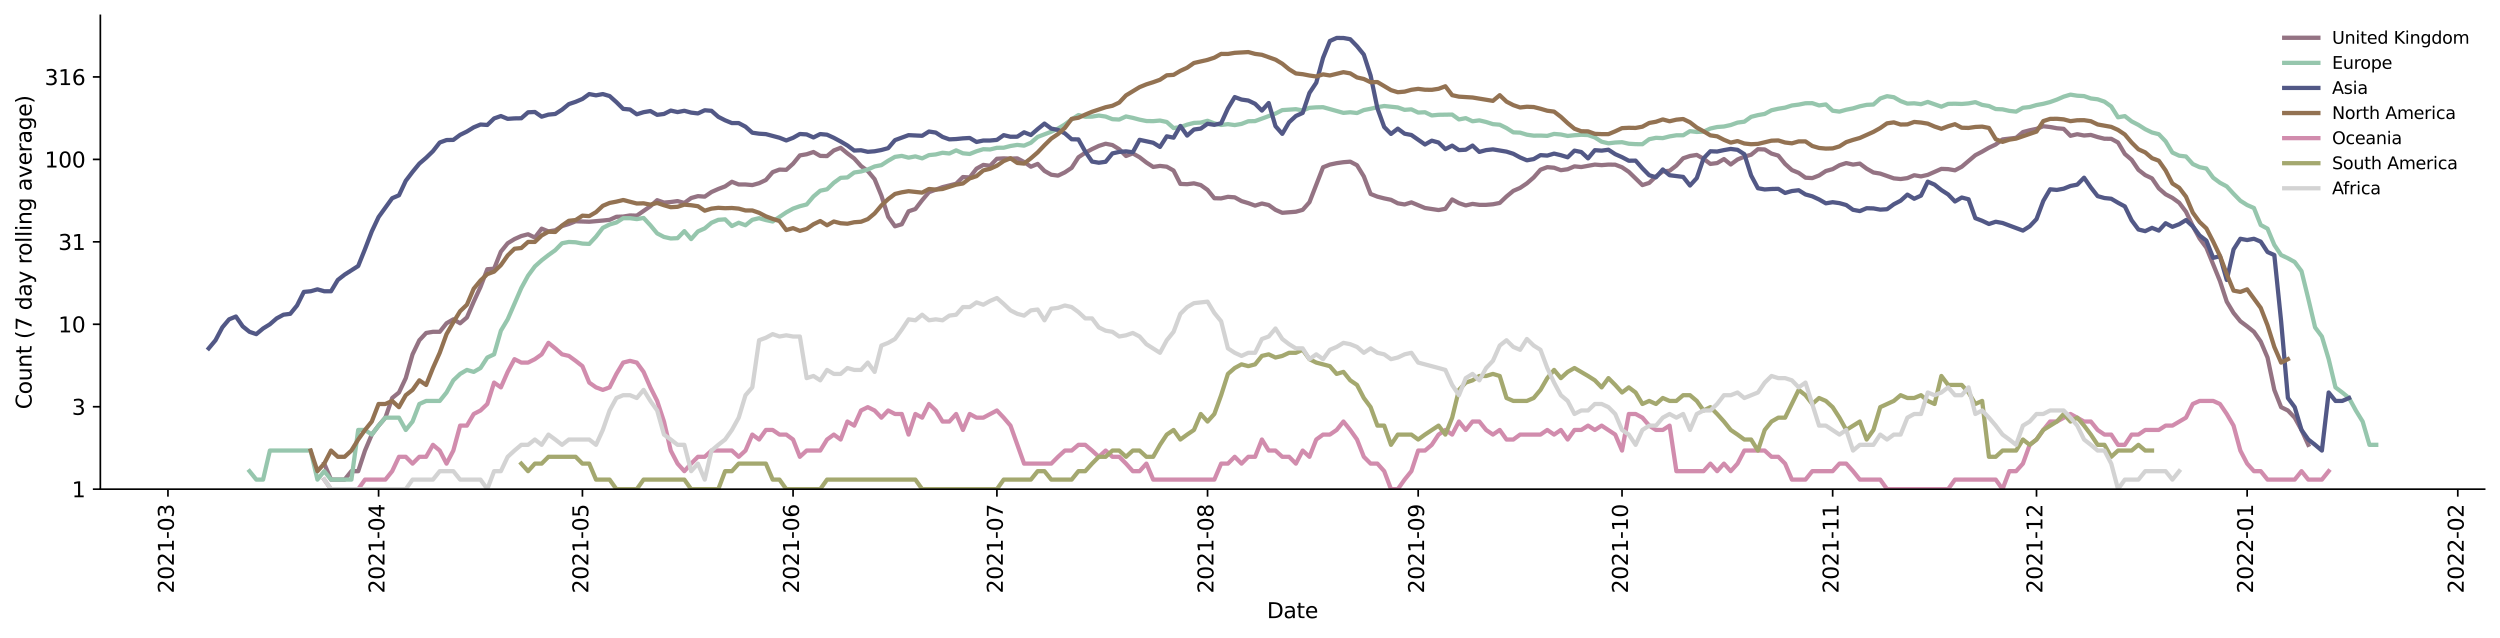 <?xml version="1.0" encoding="utf-8" standalone="no"?>
<!DOCTYPE svg PUBLIC "-//W3C//DTD SVG 1.1//EN"
  "http://www.w3.org/Graphics/SVG/1.1/DTD/svg11.dtd">
<svg height="298.621pt" version="1.1" viewBox="0 0 1170.166 298.621" width="1170.166pt" xmlns="http://www.w3.org/2000/svg" xmlns:xlink="http://www.w3.org/1999/xlink">
 <defs>
  <style type="text/css">*{stroke-linecap:butt;stroke-linejoin:round;}</style>
 </defs>
 <g id="figure_1">
  <g id="patch_1">
   <path d="M 0 298.621 
L 1170.166 298.621 
L 1170.166 0 
L 0 0 
z
" style="fill:#ffffff;"/>
  </g>
  <g id="axes_1">
   <g id="patch_2">
    <path d="M 46.966 228.96 
L 1162.966 228.96 
L 1162.966 7.2 
L 46.966 7.2 
z
" style="fill:#ffffff;"/>
   </g>
   <g id="matplotlib.axis_1">
    <g id="xtick_1">
     <g id="line2d_1">
      <defs>
       <path d="M 0 0 
L 0 3.5 
" id="mc4b4d6d519" style="stroke:#000000;stroke-width:0.8;"/>
      </defs>
      <g>
       <use style="stroke:#000000;stroke-width:0.8;" x="78.611" xlink:href="#mc4b4d6d519" y="228.96"/>
      </g>
     </g>
     <g id="text_1">
      <!-- 2021-03 -->
      <g transform="translate(81.37 277.743)rotate(-90)scale(0.1 -0.1)">
       <defs>
        <path d="M 1228 531 
L 3431 531 
L 3431 0 
L 469 0 
L 469 531 
Q 828 903 1448 1529 
Q 2069 2156 2228 2338 
Q 2531 2678 2651 2914 
Q 2772 3150 2772 3378 
Q 2772 3750 2511 3984 
Q 2250 4219 1831 4219 
Q 1534 4219 1204 4116 
Q 875 4013 500 3803 
L 500 4441 
Q 881 4594 1212 4672 
Q 1544 4750 1819 4750 
Q 2544 4750 2975 4387 
Q 3406 4025 3406 3419 
Q 3406 3131 3298 2873 
Q 3191 2616 2906 2266 
Q 2828 2175 2409 1742 
Q 1991 1309 1228 531 
z
" id="DejaVuSans-32" transform="scale(0.016)"/>
        <path d="M 2034 4250 
Q 1547 4250 1301 3770 
Q 1056 3291 1056 2328 
Q 1056 1369 1301 889 
Q 1547 409 2034 409 
Q 2525 409 2770 889 
Q 3016 1369 3016 2328 
Q 3016 3291 2770 3770 
Q 2525 4250 2034 4250 
z
M 2034 4750 
Q 2819 4750 3233 4129 
Q 3647 3509 3647 2328 
Q 3647 1150 3233 529 
Q 2819 -91 2034 -91 
Q 1250 -91 836 529 
Q 422 1150 422 2328 
Q 422 3509 836 4129 
Q 1250 4750 2034 4750 
z
" id="DejaVuSans-30" transform="scale(0.016)"/>
        <path d="M 794 531 
L 1825 531 
L 1825 4091 
L 703 3866 
L 703 4441 
L 1819 4666 
L 2450 4666 
L 2450 531 
L 3481 531 
L 3481 0 
L 794 0 
L 794 531 
z
" id="DejaVuSans-31" transform="scale(0.016)"/>
        <path d="M 313 2009 
L 1997 2009 
L 1997 1497 
L 313 1497 
L 313 2009 
z
" id="DejaVuSans-2d" transform="scale(0.016)"/>
        <path d="M 2597 2516 
Q 3050 2419 3304 2112 
Q 3559 1806 3559 1356 
Q 3559 666 3084 287 
Q 2609 -91 1734 -91 
Q 1441 -91 1130 -33 
Q 819 25 488 141 
L 488 750 
Q 750 597 1062 519 
Q 1375 441 1716 441 
Q 2309 441 2620 675 
Q 2931 909 2931 1356 
Q 2931 1769 2642 2001 
Q 2353 2234 1838 2234 
L 1294 2234 
L 1294 2753 
L 1863 2753 
Q 2328 2753 2575 2939 
Q 2822 3125 2822 3475 
Q 2822 3834 2567 4026 
Q 2313 4219 1838 4219 
Q 1578 4219 1281 4162 
Q 984 4106 628 3988 
L 628 4550 
Q 988 4650 1302 4700 
Q 1616 4750 1894 4750 
Q 2613 4750 3031 4423 
Q 3450 4097 3450 3541 
Q 3450 3153 3228 2886 
Q 3006 2619 2597 2516 
z
" id="DejaVuSans-33" transform="scale(0.016)"/>
       </defs>
       <use xlink:href="#DejaVuSans-32"/>
       <use x="63.623" xlink:href="#DejaVuSans-30"/>
       <use x="127.246" xlink:href="#DejaVuSans-32"/>
       <use x="190.869" xlink:href="#DejaVuSans-31"/>
       <use x="254.492" xlink:href="#DejaVuSans-2d"/>
       <use x="290.576" xlink:href="#DejaVuSans-30"/>
       <use x="354.199" xlink:href="#DejaVuSans-33"/>
      </g>
     </g>
    </g>
    <g id="xtick_2">
     <g id="line2d_2">
      <g>
       <use style="stroke:#000000;stroke-width:0.8;" x="177.203" xlink:href="#mc4b4d6d519" y="228.96"/>
      </g>
     </g>
     <g id="text_2">
      <!-- 2021-04 -->
      <g transform="translate(179.962 277.743)rotate(-90)scale(0.1 -0.1)">
       <defs>
        <path d="M 2419 4116 
L 825 1625 
L 2419 1625 
L 2419 4116 
z
M 2253 4666 
L 3047 4666 
L 3047 1625 
L 3713 1625 
L 3713 1100 
L 3047 1100 
L 3047 0 
L 2419 0 
L 2419 1100 
L 313 1100 
L 313 1709 
L 2253 4666 
z
" id="DejaVuSans-34" transform="scale(0.016)"/>
       </defs>
       <use xlink:href="#DejaVuSans-32"/>
       <use x="63.623" xlink:href="#DejaVuSans-30"/>
       <use x="127.246" xlink:href="#DejaVuSans-32"/>
       <use x="190.869" xlink:href="#DejaVuSans-31"/>
       <use x="254.492" xlink:href="#DejaVuSans-2d"/>
       <use x="290.576" xlink:href="#DejaVuSans-30"/>
       <use x="354.199" xlink:href="#DejaVuSans-34"/>
      </g>
     </g>
    </g>
    <g id="xtick_3">
     <g id="line2d_3">
      <g>
       <use style="stroke:#000000;stroke-width:0.8;" x="272.615" xlink:href="#mc4b4d6d519" y="228.96"/>
      </g>
     </g>
     <g id="text_3">
      <!-- 2021-05 -->
      <g transform="translate(275.374 277.743)rotate(-90)scale(0.1 -0.1)">
       <defs>
        <path d="M 691 4666 
L 3169 4666 
L 3169 4134 
L 1269 4134 
L 1269 2991 
Q 1406 3038 1543 3061 
Q 1681 3084 1819 3084 
Q 2600 3084 3056 2656 
Q 3513 2228 3513 1497 
Q 3513 744 3044 326 
Q 2575 -91 1722 -91 
Q 1428 -91 1123 -41 
Q 819 9 494 109 
L 494 744 
Q 775 591 1075 516 
Q 1375 441 1709 441 
Q 2250 441 2565 725 
Q 2881 1009 2881 1497 
Q 2881 1984 2565 2268 
Q 2250 2553 1709 2553 
Q 1456 2553 1204 2497 
Q 953 2441 691 2322 
L 691 4666 
z
" id="DejaVuSans-35" transform="scale(0.016)"/>
       </defs>
       <use xlink:href="#DejaVuSans-32"/>
       <use x="63.623" xlink:href="#DejaVuSans-30"/>
       <use x="127.246" xlink:href="#DejaVuSans-32"/>
       <use x="190.869" xlink:href="#DejaVuSans-31"/>
       <use x="254.492" xlink:href="#DejaVuSans-2d"/>
       <use x="290.576" xlink:href="#DejaVuSans-30"/>
       <use x="354.199" xlink:href="#DejaVuSans-35"/>
      </g>
     </g>
    </g>
    <g id="xtick_4">
     <g id="line2d_4">
      <g>
       <use style="stroke:#000000;stroke-width:0.8;" x="371.207" xlink:href="#mc4b4d6d519" y="228.96"/>
      </g>
     </g>
     <g id="text_4">
      <!-- 2021-06 -->
      <g transform="translate(373.966 277.743)rotate(-90)scale(0.1 -0.1)">
       <defs>
        <path d="M 2113 2584 
Q 1688 2584 1439 2293 
Q 1191 2003 1191 1497 
Q 1191 994 1439 701 
Q 1688 409 2113 409 
Q 2538 409 2786 701 
Q 3034 994 3034 1497 
Q 3034 2003 2786 2293 
Q 2538 2584 2113 2584 
z
M 3366 4563 
L 3366 3988 
Q 3128 4100 2886 4159 
Q 2644 4219 2406 4219 
Q 1781 4219 1451 3797 
Q 1122 3375 1075 2522 
Q 1259 2794 1537 2939 
Q 1816 3084 2150 3084 
Q 2853 3084 3261 2657 
Q 3669 2231 3669 1497 
Q 3669 778 3244 343 
Q 2819 -91 2113 -91 
Q 1303 -91 875 529 
Q 447 1150 447 2328 
Q 447 3434 972 4092 
Q 1497 4750 2381 4750 
Q 2619 4750 2861 4703 
Q 3103 4656 3366 4563 
z
" id="DejaVuSans-36" transform="scale(0.016)"/>
       </defs>
       <use xlink:href="#DejaVuSans-32"/>
       <use x="63.623" xlink:href="#DejaVuSans-30"/>
       <use x="127.246" xlink:href="#DejaVuSans-32"/>
       <use x="190.869" xlink:href="#DejaVuSans-31"/>
       <use x="254.492" xlink:href="#DejaVuSans-2d"/>
       <use x="290.576" xlink:href="#DejaVuSans-30"/>
       <use x="354.199" xlink:href="#DejaVuSans-36"/>
      </g>
     </g>
    </g>
    <g id="xtick_5">
     <g id="line2d_5">
      <g>
       <use style="stroke:#000000;stroke-width:0.8;" x="466.619" xlink:href="#mc4b4d6d519" y="228.96"/>
      </g>
     </g>
     <g id="text_5">
      <!-- 2021-07 -->
      <g transform="translate(469.378 277.743)rotate(-90)scale(0.1 -0.1)">
       <defs>
        <path d="M 525 4666 
L 3525 4666 
L 3525 4397 
L 1831 0 
L 1172 0 
L 2766 4134 
L 525 4134 
L 525 4666 
z
" id="DejaVuSans-37" transform="scale(0.016)"/>
       </defs>
       <use xlink:href="#DejaVuSans-32"/>
       <use x="63.623" xlink:href="#DejaVuSans-30"/>
       <use x="127.246" xlink:href="#DejaVuSans-32"/>
       <use x="190.869" xlink:href="#DejaVuSans-31"/>
       <use x="254.492" xlink:href="#DejaVuSans-2d"/>
       <use x="290.576" xlink:href="#DejaVuSans-30"/>
       <use x="354.199" xlink:href="#DejaVuSans-37"/>
      </g>
     </g>
    </g>
    <g id="xtick_6">
     <g id="line2d_6">
      <g>
       <use style="stroke:#000000;stroke-width:0.8;" x="565.211" xlink:href="#mc4b4d6d519" y="228.96"/>
      </g>
     </g>
     <g id="text_6">
      <!-- 2021-08 -->
      <g transform="translate(567.97 277.743)rotate(-90)scale(0.1 -0.1)">
       <defs>
        <path d="M 2034 2216 
Q 1584 2216 1326 1975 
Q 1069 1734 1069 1313 
Q 1069 891 1326 650 
Q 1584 409 2034 409 
Q 2484 409 2743 651 
Q 3003 894 3003 1313 
Q 3003 1734 2745 1975 
Q 2488 2216 2034 2216 
z
M 1403 2484 
Q 997 2584 770 2862 
Q 544 3141 544 3541 
Q 544 4100 942 4425 
Q 1341 4750 2034 4750 
Q 2731 4750 3128 4425 
Q 3525 4100 3525 3541 
Q 3525 3141 3298 2862 
Q 3072 2584 2669 2484 
Q 3125 2378 3379 2068 
Q 3634 1759 3634 1313 
Q 3634 634 3220 271 
Q 2806 -91 2034 -91 
Q 1263 -91 848 271 
Q 434 634 434 1313 
Q 434 1759 690 2068 
Q 947 2378 1403 2484 
z
M 1172 3481 
Q 1172 3119 1398 2916 
Q 1625 2713 2034 2713 
Q 2441 2713 2670 2916 
Q 2900 3119 2900 3481 
Q 2900 3844 2670 4047 
Q 2441 4250 2034 4250 
Q 1625 4250 1398 4047 
Q 1172 3844 1172 3481 
z
" id="DejaVuSans-38" transform="scale(0.016)"/>
       </defs>
       <use xlink:href="#DejaVuSans-32"/>
       <use x="63.623" xlink:href="#DejaVuSans-30"/>
       <use x="127.246" xlink:href="#DejaVuSans-32"/>
       <use x="190.869" xlink:href="#DejaVuSans-31"/>
       <use x="254.492" xlink:href="#DejaVuSans-2d"/>
       <use x="290.576" xlink:href="#DejaVuSans-30"/>
       <use x="354.199" xlink:href="#DejaVuSans-38"/>
      </g>
     </g>
    </g>
    <g id="xtick_7">
     <g id="line2d_7">
      <g>
       <use style="stroke:#000000;stroke-width:0.8;" x="663.803" xlink:href="#mc4b4d6d519" y="228.96"/>
      </g>
     </g>
     <g id="text_7">
      <!-- 2021-09 -->
      <g transform="translate(666.562 277.743)rotate(-90)scale(0.1 -0.1)">
       <defs>
        <path d="M 703 97 
L 703 672 
Q 941 559 1184 500 
Q 1428 441 1663 441 
Q 2288 441 2617 861 
Q 2947 1281 2994 2138 
Q 2813 1869 2534 1725 
Q 2256 1581 1919 1581 
Q 1219 1581 811 2004 
Q 403 2428 403 3163 
Q 403 3881 828 4315 
Q 1253 4750 1959 4750 
Q 2769 4750 3195 4129 
Q 3622 3509 3622 2328 
Q 3622 1225 3098 567 
Q 2575 -91 1691 -91 
Q 1453 -91 1209 -44 
Q 966 3 703 97 
z
M 1959 2075 
Q 2384 2075 2632 2365 
Q 2881 2656 2881 3163 
Q 2881 3666 2632 3958 
Q 2384 4250 1959 4250 
Q 1534 4250 1286 3958 
Q 1038 3666 1038 3163 
Q 1038 2656 1286 2365 
Q 1534 2075 1959 2075 
z
" id="DejaVuSans-39" transform="scale(0.016)"/>
       </defs>
       <use xlink:href="#DejaVuSans-32"/>
       <use x="63.623" xlink:href="#DejaVuSans-30"/>
       <use x="127.246" xlink:href="#DejaVuSans-32"/>
       <use x="190.869" xlink:href="#DejaVuSans-31"/>
       <use x="254.492" xlink:href="#DejaVuSans-2d"/>
       <use x="290.576" xlink:href="#DejaVuSans-30"/>
       <use x="354.199" xlink:href="#DejaVuSans-39"/>
      </g>
     </g>
    </g>
    <g id="xtick_8">
     <g id="line2d_8">
      <g>
       <use style="stroke:#000000;stroke-width:0.8;" x="759.215" xlink:href="#mc4b4d6d519" y="228.96"/>
      </g>
     </g>
     <g id="text_8">
      <!-- 2021-10 -->
      <g transform="translate(761.974 277.743)rotate(-90)scale(0.1 -0.1)">
       <use xlink:href="#DejaVuSans-32"/>
       <use x="63.623" xlink:href="#DejaVuSans-30"/>
       <use x="127.246" xlink:href="#DejaVuSans-32"/>
       <use x="190.869" xlink:href="#DejaVuSans-31"/>
       <use x="254.492" xlink:href="#DejaVuSans-2d"/>
       <use x="290.576" xlink:href="#DejaVuSans-31"/>
       <use x="354.199" xlink:href="#DejaVuSans-30"/>
      </g>
     </g>
    </g>
    <g id="xtick_9">
     <g id="line2d_9">
      <g>
       <use style="stroke:#000000;stroke-width:0.8;" x="857.807" xlink:href="#mc4b4d6d519" y="228.96"/>
      </g>
     </g>
     <g id="text_9">
      <!-- 2021-11 -->
      <g transform="translate(860.566 277.743)rotate(-90)scale(0.1 -0.1)">
       <use xlink:href="#DejaVuSans-32"/>
       <use x="63.623" xlink:href="#DejaVuSans-30"/>
       <use x="127.246" xlink:href="#DejaVuSans-32"/>
       <use x="190.869" xlink:href="#DejaVuSans-31"/>
       <use x="254.492" xlink:href="#DejaVuSans-2d"/>
       <use x="290.576" xlink:href="#DejaVuSans-31"/>
       <use x="354.199" xlink:href="#DejaVuSans-31"/>
      </g>
     </g>
    </g>
    <g id="xtick_10">
     <g id="line2d_10">
      <g>
       <use style="stroke:#000000;stroke-width:0.8;" x="953.219" xlink:href="#mc4b4d6d519" y="228.96"/>
      </g>
     </g>
     <g id="text_10">
      <!-- 2021-12 -->
      <g transform="translate(955.978 277.743)rotate(-90)scale(0.1 -0.1)">
       <use xlink:href="#DejaVuSans-32"/>
       <use x="63.623" xlink:href="#DejaVuSans-30"/>
       <use x="127.246" xlink:href="#DejaVuSans-32"/>
       <use x="190.869" xlink:href="#DejaVuSans-31"/>
       <use x="254.492" xlink:href="#DejaVuSans-2d"/>
       <use x="290.576" xlink:href="#DejaVuSans-31"/>
       <use x="354.199" xlink:href="#DejaVuSans-32"/>
      </g>
     </g>
    </g>
    <g id="xtick_11">
     <g id="line2d_11">
      <g>
       <use style="stroke:#000000;stroke-width:0.8;" x="1051.811" xlink:href="#mc4b4d6d519" y="228.96"/>
      </g>
     </g>
     <g id="text_11">
      <!-- 2022-01 -->
      <g transform="translate(1054.57 277.743)rotate(-90)scale(0.1 -0.1)">
       <use xlink:href="#DejaVuSans-32"/>
       <use x="63.623" xlink:href="#DejaVuSans-30"/>
       <use x="127.246" xlink:href="#DejaVuSans-32"/>
       <use x="190.869" xlink:href="#DejaVuSans-32"/>
       <use x="254.492" xlink:href="#DejaVuSans-2d"/>
       <use x="290.576" xlink:href="#DejaVuSans-30"/>
       <use x="354.199" xlink:href="#DejaVuSans-31"/>
      </g>
     </g>
    </g>
    <g id="xtick_12">
     <g id="line2d_12">
      <g>
       <use style="stroke:#000000;stroke-width:0.8;" x="1150.403" xlink:href="#mc4b4d6d519" y="228.96"/>
      </g>
     </g>
     <g id="text_12">
      <!-- 2022-02 -->
      <g transform="translate(1153.162 277.743)rotate(-90)scale(0.1 -0.1)">
       <use xlink:href="#DejaVuSans-32"/>
       <use x="63.623" xlink:href="#DejaVuSans-30"/>
       <use x="127.246" xlink:href="#DejaVuSans-32"/>
       <use x="190.869" xlink:href="#DejaVuSans-32"/>
       <use x="254.492" xlink:href="#DejaVuSans-2d"/>
       <use x="290.576" xlink:href="#DejaVuSans-30"/>
       <use x="354.199" xlink:href="#DejaVuSans-32"/>
      </g>
     </g>
    </g>
    <g id="text_13">
     <!-- Date -->
     <g transform="translate(593.015 289.341)scale(0.1 -0.1)">
      <defs>
       <path d="M 1259 4147 
L 1259 519 
L 2022 519 
Q 2988 519 3436 956 
Q 3884 1394 3884 2338 
Q 3884 3275 3436 3711 
Q 2988 4147 2022 4147 
L 1259 4147 
z
M 628 4666 
L 1925 4666 
Q 3281 4666 3915 4102 
Q 4550 3538 4550 2338 
Q 4550 1131 3912 565 
Q 3275 0 1925 0 
L 628 0 
L 628 4666 
z
" id="DejaVuSans-44" transform="scale(0.016)"/>
       <path d="M 2194 1759 
Q 1497 1759 1228 1600 
Q 959 1441 959 1056 
Q 959 750 1161 570 
Q 1363 391 1709 391 
Q 2188 391 2477 730 
Q 2766 1069 2766 1631 
L 2766 1759 
L 2194 1759 
z
M 3341 1997 
L 3341 0 
L 2766 0 
L 2766 531 
Q 2569 213 2275 61 
Q 1981 -91 1556 -91 
Q 1019 -91 701 211 
Q 384 513 384 1019 
Q 384 1609 779 1909 
Q 1175 2209 1959 2209 
L 2766 2209 
L 2766 2266 
Q 2766 2663 2505 2880 
Q 2244 3097 1772 3097 
Q 1472 3097 1187 3025 
Q 903 2953 641 2809 
L 641 3341 
Q 956 3463 1253 3523 
Q 1550 3584 1831 3584 
Q 2591 3584 2966 3190 
Q 3341 2797 3341 1997 
z
" id="DejaVuSans-61" transform="scale(0.016)"/>
       <path d="M 1172 4494 
L 1172 3500 
L 2356 3500 
L 2356 3053 
L 1172 3053 
L 1172 1153 
Q 1172 725 1289 603 
Q 1406 481 1766 481 
L 2356 481 
L 2356 0 
L 1766 0 
Q 1100 0 847 248 
Q 594 497 594 1153 
L 594 3053 
L 172 3053 
L 172 3500 
L 594 3500 
L 594 4494 
L 1172 4494 
z
" id="DejaVuSans-74" transform="scale(0.016)"/>
       <path d="M 3597 1894 
L 3597 1613 
L 953 1613 
Q 991 1019 1311 708 
Q 1631 397 2203 397 
Q 2534 397 2845 478 
Q 3156 559 3463 722 
L 3463 178 
Q 3153 47 2828 -22 
Q 2503 -91 2169 -91 
Q 1331 -91 842 396 
Q 353 884 353 1716 
Q 353 2575 817 3079 
Q 1281 3584 2069 3584 
Q 2775 3584 3186 3129 
Q 3597 2675 3597 1894 
z
M 3022 2063 
Q 3016 2534 2758 2815 
Q 2500 3097 2075 3097 
Q 1594 3097 1305 2825 
Q 1016 2553 972 2059 
L 3022 2063 
z
" id="DejaVuSans-65" transform="scale(0.016)"/>
      </defs>
      <use xlink:href="#DejaVuSans-44"/>
      <use x="77.002" xlink:href="#DejaVuSans-61"/>
      <use x="138.281" xlink:href="#DejaVuSans-74"/>
      <use x="177.49" xlink:href="#DejaVuSans-65"/>
     </g>
    </g>
   </g>
   <g id="matplotlib.axis_2">
    <g id="ytick_1">
     <g id="line2d_13">
      <defs>
       <path d="M 0 0 
L -3.5 0 
" id="m5891899c3e" style="stroke:#000000;stroke-width:0.8;"/>
      </defs>
      <g>
       <use style="stroke:#000000;stroke-width:0.8;" x="46.966" xlink:href="#m5891899c3e" y="228.96"/>
      </g>
     </g>
     <g id="text_14">
      <!-- 1 -->
      <g transform="translate(33.603 232.759)scale(0.1 -0.1)">
       <use xlink:href="#DejaVuSans-31"/>
      </g>
     </g>
    </g>
    <g id="ytick_2">
     <g id="line2d_14">
      <g>
       <use style="stroke:#000000;stroke-width:0.8;" x="46.966" xlink:href="#m5891899c3e" y="190.371"/>
      </g>
     </g>
     <g id="text_15">
      <!-- 3 -->
      <g transform="translate(33.603 194.17)scale(0.1 -0.1)">
       <use xlink:href="#DejaVuSans-33"/>
      </g>
     </g>
    </g>
    <g id="ytick_3">
     <g id="line2d_15">
      <g>
       <use style="stroke:#000000;stroke-width:0.8;" x="46.966" xlink:href="#m5891899c3e" y="151.781"/>
      </g>
     </g>
     <g id="text_16">
      <!-- 10 -->
      <g transform="translate(27.241 155.581)scale(0.1 -0.1)">
       <use xlink:href="#DejaVuSans-31"/>
       <use x="63.623" xlink:href="#DejaVuSans-30"/>
      </g>
     </g>
    </g>
    <g id="ytick_4">
     <g id="line2d_16">
      <g>
       <use style="stroke:#000000;stroke-width:0.8;" x="46.966" xlink:href="#m5891899c3e" y="113.192"/>
      </g>
     </g>
     <g id="text_17">
      <!-- 31 -->
      <g transform="translate(27.241 116.991)scale(0.1 -0.1)">
       <use xlink:href="#DejaVuSans-33"/>
       <use x="63.623" xlink:href="#DejaVuSans-31"/>
      </g>
     </g>
    </g>
    <g id="ytick_5">
     <g id="line2d_17">
      <g>
       <use style="stroke:#000000;stroke-width:0.8;" x="46.966" xlink:href="#m5891899c3e" y="74.603"/>
      </g>
     </g>
     <g id="text_18">
      <!-- 100 -->
      <g transform="translate(20.878 78.402)scale(0.1 -0.1)">
       <use xlink:href="#DejaVuSans-31"/>
       <use x="63.623" xlink:href="#DejaVuSans-30"/>
       <use x="127.246" xlink:href="#DejaVuSans-30"/>
      </g>
     </g>
    </g>
    <g id="ytick_6">
     <g id="line2d_18">
      <g>
       <use style="stroke:#000000;stroke-width:0.8;" x="46.966" xlink:href="#m5891899c3e" y="36.014"/>
      </g>
     </g>
     <g id="text_19">
      <!-- 316 -->
      <g transform="translate(20.878 39.813)scale(0.1 -0.1)">
       <use xlink:href="#DejaVuSans-33"/>
       <use x="63.623" xlink:href="#DejaVuSans-31"/>
       <use x="127.246" xlink:href="#DejaVuSans-36"/>
      </g>
     </g>
    </g>
    <g id="text_20">
     <!-- Count (7 day rolling average) -->
     <g transform="translate(14.798 191.548)rotate(-90)scale(0.1 -0.1)">
      <defs>
       <path d="M 4122 4306 
L 4122 3641 
Q 3803 3938 3442 4084 
Q 3081 4231 2675 4231 
Q 1875 4231 1450 3742 
Q 1025 3253 1025 2328 
Q 1025 1406 1450 917 
Q 1875 428 2675 428 
Q 3081 428 3442 575 
Q 3803 722 4122 1019 
L 4122 359 
Q 3791 134 3420 21 
Q 3050 -91 2638 -91 
Q 1578 -91 968 557 
Q 359 1206 359 2328 
Q 359 3453 968 4101 
Q 1578 4750 2638 4750 
Q 3056 4750 3426 4639 
Q 3797 4528 4122 4306 
z
" id="DejaVuSans-43" transform="scale(0.016)"/>
       <path d="M 1959 3097 
Q 1497 3097 1228 2736 
Q 959 2375 959 1747 
Q 959 1119 1226 758 
Q 1494 397 1959 397 
Q 2419 397 2687 759 
Q 2956 1122 2956 1747 
Q 2956 2369 2687 2733 
Q 2419 3097 1959 3097 
z
M 1959 3584 
Q 2709 3584 3137 3096 
Q 3566 2609 3566 1747 
Q 3566 888 3137 398 
Q 2709 -91 1959 -91 
Q 1206 -91 779 398 
Q 353 888 353 1747 
Q 353 2609 779 3096 
Q 1206 3584 1959 3584 
z
" id="DejaVuSans-6f" transform="scale(0.016)"/>
       <path d="M 544 1381 
L 544 3500 
L 1119 3500 
L 1119 1403 
Q 1119 906 1312 657 
Q 1506 409 1894 409 
Q 2359 409 2629 706 
Q 2900 1003 2900 1516 
L 2900 3500 
L 3475 3500 
L 3475 0 
L 2900 0 
L 2900 538 
Q 2691 219 2414 64 
Q 2138 -91 1772 -91 
Q 1169 -91 856 284 
Q 544 659 544 1381 
z
M 1991 3584 
L 1991 3584 
z
" id="DejaVuSans-75" transform="scale(0.016)"/>
       <path d="M 3513 2113 
L 3513 0 
L 2938 0 
L 2938 2094 
Q 2938 2591 2744 2837 
Q 2550 3084 2163 3084 
Q 1697 3084 1428 2787 
Q 1159 2491 1159 1978 
L 1159 0 
L 581 0 
L 581 3500 
L 1159 3500 
L 1159 2956 
Q 1366 3272 1645 3428 
Q 1925 3584 2291 3584 
Q 2894 3584 3203 3211 
Q 3513 2838 3513 2113 
z
" id="DejaVuSans-6e" transform="scale(0.016)"/>
       <path id="DejaVuSans-20" transform="scale(0.016)"/>
       <path d="M 1984 4856 
Q 1566 4138 1362 3434 
Q 1159 2731 1159 2009 
Q 1159 1288 1364 580 
Q 1569 -128 1984 -844 
L 1484 -844 
Q 1016 -109 783 600 
Q 550 1309 550 2009 
Q 550 2706 781 3412 
Q 1013 4119 1484 4856 
L 1984 4856 
z
" id="DejaVuSans-28" transform="scale(0.016)"/>
       <path d="M 2906 2969 
L 2906 4863 
L 3481 4863 
L 3481 0 
L 2906 0 
L 2906 525 
Q 2725 213 2448 61 
Q 2172 -91 1784 -91 
Q 1150 -91 751 415 
Q 353 922 353 1747 
Q 353 2572 751 3078 
Q 1150 3584 1784 3584 
Q 2172 3584 2448 3432 
Q 2725 3281 2906 2969 
z
M 947 1747 
Q 947 1113 1208 752 
Q 1469 391 1925 391 
Q 2381 391 2643 752 
Q 2906 1113 2906 1747 
Q 2906 2381 2643 2742 
Q 2381 3103 1925 3103 
Q 1469 3103 1208 2742 
Q 947 2381 947 1747 
z
" id="DejaVuSans-64" transform="scale(0.016)"/>
       <path d="M 2059 -325 
Q 1816 -950 1584 -1140 
Q 1353 -1331 966 -1331 
L 506 -1331 
L 506 -850 
L 844 -850 
Q 1081 -850 1212 -737 
Q 1344 -625 1503 -206 
L 1606 56 
L 191 3500 
L 800 3500 
L 1894 763 
L 2988 3500 
L 3597 3500 
L 2059 -325 
z
" id="DejaVuSans-79" transform="scale(0.016)"/>
       <path d="M 2631 2963 
Q 2534 3019 2420 3045 
Q 2306 3072 2169 3072 
Q 1681 3072 1420 2755 
Q 1159 2438 1159 1844 
L 1159 0 
L 581 0 
L 581 3500 
L 1159 3500 
L 1159 2956 
Q 1341 3275 1631 3429 
Q 1922 3584 2338 3584 
Q 2397 3584 2469 3576 
Q 2541 3569 2628 3553 
L 2631 2963 
z
" id="DejaVuSans-72" transform="scale(0.016)"/>
       <path d="M 603 4863 
L 1178 4863 
L 1178 0 
L 603 0 
L 603 4863 
z
" id="DejaVuSans-6c" transform="scale(0.016)"/>
       <path d="M 603 3500 
L 1178 3500 
L 1178 0 
L 603 0 
L 603 3500 
z
M 603 4863 
L 1178 4863 
L 1178 4134 
L 603 4134 
L 603 4863 
z
" id="DejaVuSans-69" transform="scale(0.016)"/>
       <path d="M 2906 1791 
Q 2906 2416 2648 2759 
Q 2391 3103 1925 3103 
Q 1463 3103 1205 2759 
Q 947 2416 947 1791 
Q 947 1169 1205 825 
Q 1463 481 1925 481 
Q 2391 481 2648 825 
Q 2906 1169 2906 1791 
z
M 3481 434 
Q 3481 -459 3084 -895 
Q 2688 -1331 1869 -1331 
Q 1566 -1331 1297 -1286 
Q 1028 -1241 775 -1147 
L 775 -588 
Q 1028 -725 1275 -790 
Q 1522 -856 1778 -856 
Q 2344 -856 2625 -561 
Q 2906 -266 2906 331 
L 2906 616 
Q 2728 306 2450 153 
Q 2172 0 1784 0 
Q 1141 0 747 490 
Q 353 981 353 1791 
Q 353 2603 747 3093 
Q 1141 3584 1784 3584 
Q 2172 3584 2450 3431 
Q 2728 3278 2906 2969 
L 2906 3500 
L 3481 3500 
L 3481 434 
z
" id="DejaVuSans-67" transform="scale(0.016)"/>
       <path d="M 191 3500 
L 800 3500 
L 1894 563 
L 2988 3500 
L 3597 3500 
L 2284 0 
L 1503 0 
L 191 3500 
z
" id="DejaVuSans-76" transform="scale(0.016)"/>
       <path d="M 513 4856 
L 1013 4856 
Q 1481 4119 1714 3412 
Q 1947 2706 1947 2009 
Q 1947 1309 1714 600 
Q 1481 -109 1013 -844 
L 513 -844 
Q 928 -128 1133 580 
Q 1338 1288 1338 2009 
Q 1338 2731 1133 3434 
Q 928 4138 513 4856 
z
" id="DejaVuSans-29" transform="scale(0.016)"/>
      </defs>
      <use xlink:href="#DejaVuSans-43"/>
      <use x="69.824" xlink:href="#DejaVuSans-6f"/>
      <use x="131.006" xlink:href="#DejaVuSans-75"/>
      <use x="194.385" xlink:href="#DejaVuSans-6e"/>
      <use x="257.764" xlink:href="#DejaVuSans-74"/>
      <use x="296.973" xlink:href="#DejaVuSans-20"/>
      <use x="328.76" xlink:href="#DejaVuSans-28"/>
      <use x="367.773" xlink:href="#DejaVuSans-37"/>
      <use x="431.396" xlink:href="#DejaVuSans-20"/>
      <use x="463.184" xlink:href="#DejaVuSans-64"/>
      <use x="526.66" xlink:href="#DejaVuSans-61"/>
      <use x="587.939" xlink:href="#DejaVuSans-79"/>
      <use x="647.119" xlink:href="#DejaVuSans-20"/>
      <use x="678.906" xlink:href="#DejaVuSans-72"/>
      <use x="717.77" xlink:href="#DejaVuSans-6f"/>
      <use x="778.951" xlink:href="#DejaVuSans-6c"/>
      <use x="806.734" xlink:href="#DejaVuSans-6c"/>
      <use x="834.518" xlink:href="#DejaVuSans-69"/>
      <use x="862.301" xlink:href="#DejaVuSans-6e"/>
      <use x="925.68" xlink:href="#DejaVuSans-67"/>
      <use x="989.156" xlink:href="#DejaVuSans-20"/>
      <use x="1020.943" xlink:href="#DejaVuSans-61"/>
      <use x="1082.223" xlink:href="#DejaVuSans-76"/>
      <use x="1141.402" xlink:href="#DejaVuSans-65"/>
      <use x="1202.926" xlink:href="#DejaVuSans-72"/>
      <use x="1244.039" xlink:href="#DejaVuSans-61"/>
      <use x="1305.318" xlink:href="#DejaVuSans-67"/>
      <use x="1368.795" xlink:href="#DejaVuSans-65"/>
      <use x="1430.318" xlink:href="#DejaVuSans-29"/>
     </g>
    </g>
   </g>
   <g id="line2d_19">
    <path clip-path="url(#p50a92917b3)" d="M 151.76 217.005 
L 154.94 224.484 
L 161.301 224.484 
L 164.481 220.536 
L 167.662 220.536 
L 170.842 210.894 
L 174.022 203.414 
L 177.203 199.219 
L 180.383 195.491 
L 183.564 186.292 
L 186.744 183.713 
L 189.924 176.987 
L 193.105 165.854 
L 196.285 159.261 
L 199.465 155.849 
L 202.646 155.313 
L 205.826 155.313 
L 209.007 151.306 
L 212.187 149.469 
L 215.367 151.306 
L 218.548 148.587 
L 221.728 141.195 
L 224.909 134.279 
L 228.089 126.013 
L 231.269 125.792 
L 234.45 117.787 
L 237.63 113.859 
L 240.811 111.909 
L 243.991 110.482 
L 247.171 109.654 
L 250.352 111.188 
L 253.532 107.035 
L 256.713 108.319 
L 259.893 107.799 
L 263.073 105.798 
L 266.254 104.84 
L 269.434 103.566 
L 275.795 103.794 
L 282.156 103.227 
L 285.336 102.891 
L 288.516 101.474 
L 291.697 101.367 
L 294.877 100.84 
L 298.058 100.944 
L 304.418 96.521 
L 307.599 93.697 
L 310.779 94.816 
L 313.96 94.554 
L 317.14 94.123 
L 320.32 94.991 
L 323.501 92.696 
L 326.681 91.805 
L 329.862 92.046 
L 333.042 89.862 
L 336.222 88.458 
L 339.403 87.249 
L 342.583 85.086 
L 345.764 86.353 
L 348.944 86.353 
L 352.124 86.626 
L 355.305 85.747 
L 358.485 84.245 
L 361.666 80.561 
L 364.846 79.381 
L 368.026 79.492 
L 371.207 76.626 
L 374.387 72.74 
L 377.568 72.201 
L 380.748 71.148 
L 383.928 72.967 
L 387.109 73.059 
L 390.289 70.422 
L 393.469 69.177 
L 396.65 71.802 
L 399.83 74.175 
L 403.011 77.711 
L 406.191 80.05 
L 409.371 83.865 
L 412.552 91.566 
L 415.732 101.474 
L 418.913 105.919 
L 422.093 104.958 
L 425.273 98.906 
L 428.454 97.836 
L 431.634 93.697 
L 434.815 89.938 
L 441.175 87.6 
L 447.536 86.015 
L 450.717 82.869 
L 453.897 83.054 
L 457.077 78.942 
L 460.258 77.19 
L 463.438 77.606 
L 466.619 74.317 
L 469.799 74.127 
L 472.979 74.269 
L 476.16 74.127 
L 479.34 75.822 
L 482.52 78.028 
L 485.701 76.728 
L 488.881 79.994 
L 492.062 81.784 
L 495.242 82.202 
L 498.422 80.676 
L 501.603 78.563 
L 504.783 73.612 
L 507.964 71.495 
L 511.144 69.794 
L 514.324 68.293 
L 517.505 67.277 
L 520.685 67.898 
L 523.866 69.835 
L 527.046 73.013 
L 530.226 71.802 
L 533.407 73.612 
L 536.587 76.071 
L 539.768 78.134 
L 542.948 77.659 
L 546.128 78.028 
L 549.309 79.826 
L 552.489 86.082 
L 555.67 86.218 
L 558.85 85.814 
L 562.03 86.626 
L 565.211 88.895 
L 568.391 92.779 
L 571.571 92.861 
L 574.752 92.126 
L 577.932 92.369 
L 581.113 94.123 
L 584.293 95.079 
L 587.473 96.246 
L 590.654 95.256 
L 593.834 95.973 
L 597.015 98.221 
L 600.195 99.606 
L 606.556 99.105 
L 609.736 98.221 
L 612.917 94.641 
L 619.277 78.294 
L 622.458 77.035 
L 625.638 76.373 
L 628.819 75.921 
L 631.999 75.673 
L 635.179 77.346 
L 638.36 82.564 
L 641.54 90.781 
L 644.721 92.046 
L 647.901 92.861 
L 651.081 93.528 
L 654.262 95.168 
L 657.442 95.703 
L 660.623 94.728 
L 666.983 97.36 
L 673.344 98.318 
L 676.524 97.74 
L 679.705 93.36 
L 682.885 95.079 
L 686.066 96.155 
L 689.246 95.434 
L 692.426 95.883 
L 695.607 95.883 
L 698.787 95.613 
L 701.968 94.991 
L 705.148 91.965 
L 708.328 89.338 
L 711.509 87.955 
L 714.689 85.814 
L 717.87 83.054 
L 721.05 79.436 
L 724.23 78.241 
L 727.411 78.509 
L 730.591 79.658 
L 733.772 79.216 
L 736.952 77.869 
L 740.132 78.188 
L 746.493 77.035 
L 749.674 77.294 
L 752.854 77.035 
L 756.034 77.087 
L 759.215 78.294 
L 762.395 80.447 
L 768.756 86.626 
L 771.936 85.614 
L 775.117 82.564 
L 778.297 80.22 
L 781.477 79.938 
L 784.658 77.502 
L 787.838 74.08 
L 791.019 73.013 
L 794.199 72.515 
L 797.379 74.317 
L 800.56 76.728 
L 803.74 76.322 
L 806.921 74.459 
L 810.101 76.984 
L 813.281 74.651 
L 816.462 73.334 
L 819.642 72.425 
L 822.823 69.835 
L 826.003 69.96 
L 829.183 71.89 
L 832.364 72.831 
L 835.544 76.728 
L 838.725 79.603 
L 841.905 80.906 
L 845.085 83.177 
L 848.266 83.363 
L 851.446 82.142 
L 854.626 80.05 
L 857.807 79.161 
L 860.987 77.346 
L 864.168 76.322 
L 867.348 77.035 
L 870.528 76.575 
L 873.709 78.942 
L 876.889 80.733 
L 880.07 81.255 
L 886.43 83.488 
L 889.611 83.801 
L 892.791 83.363 
L 895.972 82.022 
L 899.152 82.564 
L 902.332 81.844 
L 908.693 79.051 
L 911.874 79.161 
L 915.054 79.714 
L 918.234 78.028 
L 924.595 72.65 
L 927.776 70.976 
L 930.956 69.136 
L 934.136 67.625 
L 937.317 65.261 
L 943.678 64.508 
L 946.858 61.82 
L 950.038 60.98 
L 953.219 60.317 
L 956.399 59.089 
L 959.579 59.453 
L 962.76 60.037 
L 965.94 60.317 
L 969.121 63.565 
L 972.301 62.816 
L 975.481 63.428 
L 978.662 63.154 
L 981.842 64.156 
L 985.023 64.936 
L 988.203 64.972 
L 991.383 66.705 
L 994.564 72.068 
L 997.744 74.795 
L 1000.925 79.492 
L 1004.105 81.963 
L 1007.285 83.488 
L 1010.466 88.169 
L 1013.646 90.936 
L 1016.827 92.614 
L 1020.007 94.903 
L 1023.187 99.105 
L 1026.368 105.798 
L 1029.548 111.618 
L 1032.729 115.929 
L 1039.089 131.552 
L 1042.27 141.195 
L 1045.45 146.478 
L 1048.63 150.375 
L 1051.811 152.753 
L 1054.991 155.313 
L 1058.172 159.865 
L 1061.352 167.344 
L 1064.532 182.494 
L 1067.713 190.577 
L 1070.893 192.136 
L 1074.074 195.491 
L 1077.254 201.251 
L 1080.434 208.211 
L 1080.434 208.211 
" style="fill:none;stroke:#947383;stroke-linecap:square;stroke-width:2;"/>
   </g>
   <g id="line2d_20">
    <path clip-path="url(#p50a92917b3)" d="M 116.775 220.536 
L 119.956 224.484 
L 123.136 224.484 
L 126.316 210.894 
L 145.399 210.894 
L 148.579 224.484 
L 151.76 220.536 
L 154.94 224.484 
L 164.481 224.484 
L 167.662 201.251 
L 170.842 201.251 
L 174.022 203.414 
L 177.203 199.219 
L 180.383 195.491 
L 186.744 195.491 
L 189.924 201.251 
L 193.105 197.303 
L 196.285 189.087 
L 199.465 187.661 
L 205.826 187.661 
L 209.007 183.713 
L 212.187 178.018 
L 215.367 175.014 
L 218.548 173.152 
L 221.728 174.07 
L 224.909 172.258 
L 228.089 167.344 
L 231.269 165.854 
L 234.45 154.785 
L 237.63 149.469 
L 243.991 134.852 
L 247.171 129.031 
L 250.352 124.707 
L 253.532 121.844 
L 256.713 119.388 
L 259.893 117.1 
L 263.073 113.859 
L 266.254 113.247 
L 269.434 113.399 
L 272.615 114.014 
L 275.795 114.169 
L 278.975 110.763 
L 282.156 106.659 
L 285.336 105.077 
L 288.516 104.139 
L 291.697 102.121 
L 294.877 102.121 
L 298.058 102.559 
L 301.238 102.012 
L 304.418 105.435 
L 307.599 109.248 
L 310.779 110.904 
L 313.96 111.618 
L 317.14 111.474 
L 320.32 108.188 
L 323.501 111.909 
L 326.681 108.319 
L 329.862 106.909 
L 333.042 104.255 
L 336.222 102.891 
L 339.403 102.669 
L 342.583 105.798 
L 345.764 104.255 
L 348.944 105.435 
L 352.124 102.891 
L 355.305 102.121 
L 358.485 103.003 
L 361.666 103.68 
L 368.026 99.404 
L 371.207 97.645 
L 374.387 96.521 
L 377.568 95.703 
L 380.748 91.965 
L 383.928 89.264 
L 387.109 88.603 
L 390.289 85.547 
L 393.469 83.239 
L 396.65 83.054 
L 399.83 80.733 
L 403.011 80.276 
L 406.191 79.326 
L 409.371 77.922 
L 412.552 77.294 
L 415.732 75.231 
L 418.913 73.427 
L 422.093 72.967 
L 425.273 73.799 
L 428.454 73.196 
L 431.634 74.127 
L 434.815 72.605 
L 437.995 72.29 
L 441.175 71.495 
L 444.356 71.846 
L 447.536 70.379 
L 450.717 71.758 
L 453.897 72.068 
L 457.077 70.804 
L 460.258 69.835 
L 463.438 69.96 
L 466.619 69.177 
L 469.799 69.136 
L 472.979 68.332 
L 476.16 67.82 
L 479.34 68.174 
L 482.52 66.818 
L 485.701 64.086 
L 492.062 61.657 
L 495.242 60.161 
L 498.422 58.256 
L 501.603 55.873 
L 504.783 53.854 
L 507.964 54.636 
L 511.144 54.584 
L 514.324 54.087 
L 517.505 54.557 
L 520.685 55.791 
L 523.866 55.955 
L 527.046 54.505 
L 530.226 55.168 
L 533.407 56.01 
L 536.587 56.649 
L 539.768 56.705 
L 542.948 56.425 
L 546.128 57.1 
L 549.309 59.944 
L 552.489 59.484 
L 555.67 58.344 
L 558.85 57.529 
L 562.03 57.385 
L 565.211 56.537 
L 568.391 57.76 
L 571.571 58.492 
L 574.752 58.109 
L 577.932 58.551 
L 581.113 57.992 
L 584.293 56.761 
L 587.473 56.677 
L 593.834 54.347 
L 597.015 53.165 
L 600.195 51.538 
L 606.556 51.107 
L 609.736 51.682 
L 612.917 50.472 
L 616.097 50.24 
L 619.277 50.17 
L 628.819 52.838 
L 631.999 52.539 
L 635.179 52.913 
L 638.36 51.514 
L 641.54 50.918 
L 644.721 50.17 
L 647.901 49.621 
L 654.262 50.286 
L 657.442 51.418 
L 660.623 51.179 
L 663.803 52.688 
L 666.983 52.539 
L 670.164 54.035 
L 673.344 53.725 
L 679.705 53.622 
L 682.885 55.9 
L 686.066 55.303 
L 689.246 56.761 
L 692.426 56.342 
L 695.607 57.1 
L 698.787 58.109 
L 701.968 58.374 
L 705.148 59.944 
L 708.328 61.951 
L 711.509 62.083 
L 714.689 63.052 
L 717.87 63.496 
L 721.05 63.462 
L 724.23 63.6 
L 727.411 62.681 
L 730.591 62.951 
L 733.772 63.634 
L 736.952 63.291 
L 740.132 63.086 
L 743.313 63.222 
L 746.493 64.332 
L 749.674 66.329 
L 752.854 67.085 
L 756.034 66.705 
L 759.215 66.554 
L 762.395 67.277 
L 765.575 67.47 
L 768.756 67.509 
L 771.936 65.152 
L 775.117 64.508 
L 778.297 64.65 
L 781.477 63.842 
L 784.658 63.325 
L 787.838 63.325 
L 791.019 61.398 
L 794.199 61.755 
L 797.379 61.624 
L 800.56 60.161 
L 803.74 59.453 
L 806.921 59.21 
L 810.101 58.522 
L 813.281 57.385 
L 816.462 56.958 
L 819.642 54.689 
L 822.823 53.88 
L 826.003 53.317 
L 829.183 51.61 
L 832.364 50.894 
L 835.544 50.379 
L 838.725 49.372 
L 841.905 48.968 
L 845.085 48.328 
L 848.266 48.284 
L 851.446 49.349 
L 854.626 48.879 
L 857.807 51.828 
L 860.987 52.243 
L 864.168 51.346 
L 867.348 50.729 
L 870.528 49.757 
L 873.709 49.08 
L 876.889 48.923 
L 880.07 46.107 
L 883.25 45.02 
L 886.43 45.499 
L 889.611 47.316 
L 892.791 48.503 
L 895.972 48.35 
L 899.152 48.768 
L 902.332 47.7 
L 908.693 49.94 
L 911.874 48.613 
L 915.054 48.547 
L 918.234 48.657 
L 921.415 48.393 
L 924.595 47.807 
L 927.776 49.102 
L 930.956 49.621 
L 934.136 51.036 
L 937.317 51.179 
L 940.497 51.901 
L 943.678 52.243 
L 946.858 50.449 
L 950.038 50.101 
L 953.219 49.169 
L 956.399 48.591 
L 959.579 47.764 
L 962.76 46.623 
L 965.94 45.239 
L 969.121 44.295 
L 972.301 44.803 
L 975.481 44.98 
L 978.662 46.087 
L 981.842 46.478 
L 985.023 47.571 
L 988.203 49.826 
L 991.383 54.901 
L 994.564 54.347 
L 997.744 56.817 
L 1000.925 58.462 
L 1004.105 60.474 
L 1007.285 62.017 
L 1010.466 62.816 
L 1013.646 66.142 
L 1016.827 71.408 
L 1020.007 72.876 
L 1023.187 73.242 
L 1026.368 76.779 
L 1029.548 78.241 
L 1032.729 78.888 
L 1035.909 83.177 
L 1039.089 85.547 
L 1042.27 87.249 
L 1045.45 90.703 
L 1048.63 93.952 
L 1051.811 95.973 
L 1054.991 97.36 
L 1058.172 105.315 
L 1061.352 107.035 
L 1064.532 114.64 
L 1067.713 119.388 
L 1070.893 120.878 
L 1074.074 122.637 
L 1077.254 126.913 
L 1080.434 139.826 
L 1083.615 153.25 
L 1086.795 157.512 
L 1089.976 168.115 
L 1093.156 181.318 
L 1096.336 183.713 
L 1099.517 186.292 
L 1102.697 192.136 
L 1105.878 197.303 
L 1109.058 208.211 
L 1112.238 208.211 
L 1112.238 208.211 
" style="fill:none;stroke:#96c6ad;stroke-linecap:square;stroke-width:2;"/>
   </g>
   <g id="line2d_21">
    <path clip-path="url(#p50a92917b3)" d="M 97.693 163.059 
L 100.873 159.261 
L 104.054 153.25 
L 107.234 149.469 
L 110.414 148.154 
L 113.595 152.753 
L 116.775 155.313 
L 119.956 156.394 
L 123.136 153.754 
L 126.316 151.781 
L 129.497 149.025 
L 132.677 147.306 
L 135.858 146.889 
L 139.038 142.987 
L 142.218 136.632 
L 145.399 136.328 
L 148.579 135.434 
L 151.76 136.328 
L 154.94 136.328 
L 158.12 131.032 
L 161.301 128.548 
L 167.662 124.494 
L 170.842 116.593 
L 174.022 108.319 
L 177.203 101.581 
L 183.564 92.779 
L 186.744 91.407 
L 189.924 84.631 
L 193.105 80.447 
L 196.285 76.575 
L 199.465 73.845 
L 202.646 70.762 
L 205.826 66.705 
L 209.007 65.552 
L 212.187 65.479 
L 215.367 63.12 
L 218.548 61.559 
L 221.728 59.606 
L 224.909 58.285 
L 228.089 58.492 
L 231.269 55.438 
L 234.45 54.321 
L 237.63 55.627 
L 240.811 55.411 
L 243.991 55.357 
L 247.171 52.564 
L 250.352 52.415 
L 253.532 54.61 
L 256.713 53.648 
L 259.893 53.342 
L 263.073 51.322 
L 266.254 48.724 
L 269.434 47.657 
L 272.615 46.313 
L 275.795 44.025 
L 278.975 44.626 
L 282.156 44.025 
L 285.336 44.961 
L 288.516 47.807 
L 291.697 50.965 
L 294.877 51.25 
L 298.058 53.495 
L 301.238 52.514 
L 304.418 51.974 
L 307.599 53.751 
L 310.779 53.342 
L 313.96 51.755 
L 317.14 52.465 
L 320.32 51.852 
L 323.501 52.713 
L 326.681 53.089 
L 329.862 51.61 
L 333.042 51.876 
L 336.222 54.689 
L 339.403 56.314 
L 342.583 57.615 
L 345.764 57.615 
L 348.944 59.301 
L 352.124 62.116 
L 355.305 62.581 
L 358.485 62.782 
L 364.846 64.473 
L 368.026 65.735 
L 371.207 64.508 
L 374.387 62.715 
L 377.568 62.917 
L 380.748 64.332 
L 383.928 62.748 
L 387.109 63.052 
L 390.289 64.508 
L 393.469 66.216 
L 396.65 68.095 
L 399.83 70.464 
L 403.011 70.337 
L 406.191 71.062 
L 409.371 70.804 
L 412.552 70.211 
L 415.732 69.34 
L 418.913 65.589 
L 425.273 63.257 
L 431.634 63.565 
L 434.815 61.559 
L 437.995 62.05 
L 441.175 64.086 
L 444.356 65.225 
L 447.536 65.08 
L 450.717 64.757 
L 453.897 64.579 
L 457.077 66.441 
L 460.258 65.772 
L 463.438 65.772 
L 466.619 65.479 
L 469.799 63.257 
L 472.979 64.016 
L 476.16 63.981 
L 479.34 61.918 
L 482.52 63.188 
L 485.701 60.411 
L 488.881 57.847 
L 492.062 60.192 
L 495.242 60.821 
L 498.422 62.414 
L 501.603 65.188 
L 504.783 65.261 
L 507.964 70.933 
L 511.144 75.624 
L 514.324 76.171 
L 517.505 75.723 
L 520.685 71.802 
L 523.866 71.105 
L 527.046 70.847 
L 530.226 71.278 
L 533.407 65.443 
L 539.768 66.818 
L 542.948 68.772 
L 546.128 63.807 
L 549.309 64.438 
L 552.489 58.969 
L 555.67 63.462 
L 558.85 60.631 
L 562.03 60.192 
L 565.211 57.934 
L 568.391 58.433 
L 571.571 57.702 
L 574.752 50.729 
L 577.932 45.439 
L 581.113 46.602 
L 584.293 47.062 
L 587.473 48.591 
L 590.654 51.755 
L 593.834 48.219 
L 597.015 59.059 
L 600.195 62.648 
L 603.375 57.214 
L 606.556 54.295 
L 609.736 52.863 
L 612.917 43.491 
L 616.097 38.718 
L 619.277 27.065 
L 622.458 19.187 
L 625.638 17.76 
L 628.819 17.786 
L 631.999 18.363 
L 635.179 21.639 
L 638.36 25.557 
L 641.54 35.377 
L 644.721 50.683 
L 647.901 59.453 
L 651.081 62.681 
L 654.262 60.224 
L 657.442 62.581 
L 660.623 63.188 
L 666.983 67.625 
L 670.164 65.846 
L 673.344 66.705 
L 676.524 69.794 
L 679.705 68.174 
L 682.885 70.253 
L 686.066 70.085 
L 689.246 68.135 
L 692.426 71.105 
L 695.607 70.253 
L 698.787 69.918 
L 705.148 70.976 
L 708.328 71.979 
L 711.509 73.705 
L 714.689 75.037 
L 717.87 74.459 
L 721.05 72.605 
L 724.23 72.831 
L 727.411 71.89 
L 730.591 72.65 
L 733.772 73.612 
L 736.952 70.506 
L 740.132 71.148 
L 743.313 74.127 
L 746.493 70.295 
L 749.674 70.506 
L 752.854 70.085 
L 756.034 72.157 
L 759.215 73.566 
L 762.395 75.231 
L 765.575 75.182 
L 768.756 78.779 
L 771.936 82.022 
L 775.117 82.992 
L 778.297 79.326 
L 781.477 82.022 
L 787.838 82.808 
L 791.019 86.833 
L 794.199 83.363 
L 797.379 74.127 
L 800.56 70.804 
L 803.74 70.933 
L 806.921 70.253 
L 810.101 69.711 
L 813.281 70.127 
L 816.462 72.157 
L 819.642 82.142 
L 822.823 88.098 
L 826.003 88.676 
L 829.183 88.458 
L 832.364 88.385 
L 835.544 90.318 
L 838.725 89.412 
L 841.905 89.042 
L 845.085 91.014 
L 848.266 91.885 
L 851.446 93.36 
L 854.626 95.168 
L 857.807 94.641 
L 860.987 95.079 
L 864.168 95.973 
L 867.348 98.221 
L 870.528 98.808 
L 873.709 97.455 
L 876.889 97.55 
L 880.07 98.124 
L 883.25 97.932 
L 886.43 95.613 
L 889.611 93.952 
L 892.791 91.092 
L 895.972 93.027 
L 899.152 91.566 
L 902.332 85.02 
L 905.513 86.421 
L 908.693 88.968 
L 911.874 91.014 
L 915.054 94.295 
L 918.234 92.451 
L 921.415 93.276 
L 924.595 102.121 
L 927.776 103.34 
L 930.956 104.84 
L 934.136 103.794 
L 937.317 104.371 
L 946.858 107.928 
L 950.038 105.919 
L 953.219 102.559 
L 956.399 94.037 
L 959.579 88.603 
L 962.76 88.895 
L 965.94 88.313 
L 969.121 87.04 
L 972.301 86.421 
L 975.481 83.177 
L 978.662 87.741 
L 981.842 91.805 
L 985.023 92.696 
L 988.203 93.027 
L 991.383 94.903 
L 994.564 96.613 
L 997.744 103.115 
L 1000.925 107.415 
L 1004.105 108.188 
L 1007.285 106.659 
L 1010.466 107.928 
L 1013.646 104.488 
L 1016.827 106.164 
L 1020.007 104.958 
L 1023.187 103.003 
L 1026.368 105.919 
L 1029.548 110.204 
L 1032.729 112.645 
L 1035.909 120.688 
L 1039.089 119.939 
L 1042.27 131.032 
L 1045.45 116.761 
L 1048.63 111.763 
L 1051.811 112.349 
L 1054.991 111.763 
L 1058.172 113.095 
L 1061.352 117.962 
L 1064.532 119.388 
L 1067.713 150.375 
L 1070.893 186.292 
L 1074.074 190.577 
L 1077.254 201.251 
L 1080.434 205.727 
L 1083.615 208.211 
L 1086.795 210.894 
L 1089.976 183.713 
L 1093.156 187.661 
L 1096.336 187.661 
L 1099.517 186.292 
L 1099.517 186.292 
" style="fill:none;stroke:#525886;stroke-linecap:square;stroke-width:2;"/>
   </g>
   <g id="line2d_22">
    <path clip-path="url(#p50a92917b3)" d="M 145.399 210.894 
L 148.579 220.536 
L 151.76 217.005 
L 154.94 210.894 
L 158.12 213.81 
L 161.301 213.81 
L 164.481 210.894 
L 167.662 205.727 
L 170.842 201.251 
L 174.022 197.303 
L 177.203 189.087 
L 180.383 189.087 
L 183.564 187.661 
L 186.744 190.577 
L 189.924 184.978 
L 193.105 182.494 
L 196.285 178.018 
L 199.465 180.181 
L 202.646 172.258 
L 205.826 165.133 
L 209.007 156.394 
L 212.187 150.837 
L 215.367 145.67 
L 218.548 142.621 
L 221.728 135.142 
L 224.909 131.291 
L 228.089 128.31 
L 231.269 127.142 
L 234.45 124.073 
L 237.63 119.571 
L 240.811 116.426 
L 243.991 116.094 
L 247.171 113.247 
L 250.352 113.247 
L 253.532 110.204 
L 256.713 108.45 
L 259.893 108.582 
L 263.073 105.556 
L 266.254 103.34 
L 269.434 103.003 
L 272.615 100.944 
L 275.795 101.155 
L 278.975 99.304 
L 282.156 96.338 
L 285.336 94.991 
L 288.516 94.381 
L 291.697 93.612 
L 298.058 95.256 
L 301.238 95.168 
L 304.418 95.793 
L 307.599 94.991 
L 310.779 96.064 
L 313.96 96.985 
L 317.14 96.799 
L 320.32 95.793 
L 323.501 96.064 
L 326.681 96.521 
L 329.862 98.611 
L 333.042 97.645 
L 336.222 97.266 
L 339.403 97.455 
L 342.583 97.36 
L 345.764 97.645 
L 348.944 98.513 
L 352.124 98.513 
L 355.305 99.606 
L 358.485 101.261 
L 361.666 102.449 
L 364.846 103.453 
L 368.026 107.671 
L 371.207 106.783 
L 374.387 108.058 
L 377.568 107.161 
L 380.748 104.958 
L 383.928 103.453 
L 387.109 105.435 
L 390.289 103.68 
L 393.469 104.488 
L 396.65 104.722 
L 399.83 104.024 
L 403.011 103.794 
L 406.191 102.559 
L 409.371 99.91 
L 412.552 96.155 
L 415.732 93.193 
L 418.913 90.781 
L 422.093 90.014 
L 425.273 89.487 
L 431.634 90.166 
L 434.815 88.458 
L 437.995 88.749 
L 441.175 88.458 
L 447.536 86.421 
L 450.717 85.881 
L 453.897 83.488 
L 457.077 82.443 
L 460.258 79.77 
L 463.438 78.997 
L 466.619 77.554 
L 469.799 75.378 
L 472.979 74.08 
L 476.16 76.272 
L 479.34 76.575 
L 482.52 74.08 
L 485.701 71.321 
L 488.881 67.977 
L 492.062 64.865 
L 495.242 62.715 
L 498.422 59.882 
L 501.603 55.655 
L 504.783 55.115 
L 507.964 53.648 
L 511.144 52.317 
L 517.505 50.194 
L 520.685 49.507 
L 523.866 48.001 
L 527.046 44.646 
L 533.407 40.783 
L 536.587 39.482 
L 539.768 38.473 
L 542.948 37.335 
L 546.128 35.244 
L 549.309 35.038 
L 552.489 33.164 
L 555.67 31.695 
L 558.85 29.48 
L 565.211 28.029 
L 568.391 26.995 
L 571.571 25.226 
L 574.752 25.259 
L 577.932 24.725 
L 584.293 24.37 
L 587.473 25.226 
L 590.654 25.646 
L 597.015 27.922 
L 600.195 29.818 
L 603.375 32.421 
L 606.556 34.382 
L 609.736 34.73 
L 612.917 35.348 
L 616.097 35.796 
L 619.277 34.818 
L 622.458 35.318 
L 628.819 33.782 
L 631.999 34.339 
L 635.179 36.25 
L 638.36 36.975 
L 641.54 38.473 
L 644.721 38.408 
L 651.081 42.191 
L 654.262 43.17 
L 657.442 42.89 
L 660.623 42.028 
L 663.803 41.596 
L 666.983 41.992 
L 670.164 42.046 
L 673.344 41.56 
L 676.524 40.384 
L 679.705 44.548 
L 682.885 45.239 
L 689.246 45.64 
L 698.787 47.21 
L 701.968 44.548 
L 705.148 47.571 
L 708.328 49.214 
L 711.509 50.309 
L 714.689 49.963 
L 717.87 50.101 
L 721.05 50.894 
L 724.23 51.828 
L 727.411 52.243 
L 730.591 54.689 
L 733.772 57.644 
L 736.952 60.255 
L 740.132 61.43 
L 743.313 61.495 
L 746.493 62.648 
L 749.674 62.782 
L 752.854 62.782 
L 756.034 61.462 
L 759.215 59.975 
L 762.395 59.821 
L 765.575 59.882 
L 768.756 59.301 
L 771.936 57.558 
L 775.117 56.987 
L 778.297 55.9 
L 781.477 56.761 
L 784.658 56.01 
L 787.838 55.709 
L 791.019 57.242 
L 794.199 59.698 
L 797.379 61.462 
L 800.56 63.359 
L 803.74 63.807 
L 806.921 65.443 
L 810.101 66.743 
L 813.281 66.031 
L 816.462 67.162 
L 819.642 67.509 
L 822.823 67.354 
L 829.183 65.846 
L 832.364 65.735 
L 835.544 66.705 
L 838.725 67.085 
L 841.905 66.179 
L 845.085 66.179 
L 848.266 68.332 
L 851.446 69.259 
L 854.626 69.546 
L 857.807 69.463 
L 860.987 68.532 
L 864.168 66.516 
L 867.348 65.479 
L 870.528 64.579 
L 876.889 61.722 
L 880.07 59.944 
L 883.25 57.731 
L 886.43 57.271 
L 889.611 58.285 
L 892.791 58.226 
L 895.972 57.072 
L 899.152 57.357 
L 902.332 57.876 
L 905.513 59.24 
L 908.693 60.286 
L 911.874 59.089 
L 915.054 58.138 
L 918.234 59.79 
L 921.415 59.882 
L 924.595 59.423 
L 927.776 59.271 
L 930.956 59.882 
L 934.136 65.152 
L 937.317 66.403 
L 940.497 65.37 
L 943.678 64.865 
L 953.219 61.592 
L 956.399 56.677 
L 959.579 55.655 
L 962.76 55.6 
L 965.94 55.873 
L 969.121 56.705 
L 972.301 56.286 
L 975.481 56.258 
L 978.662 56.733 
L 981.842 58.256 
L 988.203 59.392 
L 991.383 60.821 
L 994.564 62.951 
L 997.744 66.705 
L 1000.925 69.877 
L 1004.105 71.321 
L 1007.285 74.033 
L 1010.466 75.231 
L 1013.646 79.77 
L 1016.827 85.881 
L 1020.007 87.883 
L 1023.187 92.046 
L 1026.368 99.505 
L 1029.548 103.909 
L 1032.729 106.909 
L 1035.909 113.095 
L 1039.089 119.754 
L 1042.27 128.31 
L 1045.45 136.028 
L 1048.63 136.632 
L 1051.811 135.434 
L 1058.172 144.111 
L 1061.352 152.264 
L 1064.532 162.396 
L 1067.713 169.711 
L 1070.893 168.115 
L 1070.893 168.115 
" style="fill:none;stroke:#937252;stroke-linecap:square;stroke-width:2;"/>
   </g>
   <g id="line2d_23">
    <path clip-path="url(#p50a92917b3)" d="M 151.76 224.484 
L 154.94 228.96 
L 167.662 228.96 
L 170.842 224.484 
L 180.383 224.484 
L 183.564 220.536 
L 186.744 213.81 
L 189.924 213.81 
L 193.105 217.005 
L 196.285 213.81 
L 199.465 213.81 
L 202.646 208.211 
L 205.826 210.894 
L 209.007 217.005 
L 212.187 210.894 
L 215.367 199.219 
L 218.548 199.219 
L 221.728 193.772 
L 224.909 192.136 
L 228.089 189.087 
L 231.269 179.082 
L 234.45 181.318 
L 237.63 174.07 
L 240.811 168.115 
L 243.991 169.711 
L 247.171 169.711 
L 250.352 168.115 
L 253.532 165.854 
L 256.713 160.48 
L 259.893 163.059 
L 263.073 165.854 
L 266.254 166.591 
L 269.434 168.903 
L 272.615 171.387 
L 275.795 179.082 
L 278.975 181.318 
L 282.156 182.494 
L 285.336 181.318 
L 288.516 175.014 
L 291.697 169.711 
L 294.877 168.903 
L 298.058 169.711 
L 301.238 174.07 
L 304.418 181.318 
L 307.599 187.661 
L 310.779 197.303 
L 313.96 210.894 
L 317.14 217.005 
L 320.32 220.536 
L 323.501 217.005 
L 326.681 213.81 
L 329.862 213.81 
L 333.042 210.894 
L 342.583 210.894 
L 345.764 213.81 
L 348.944 210.894 
L 352.124 203.414 
L 355.305 205.727 
L 358.485 201.251 
L 361.666 201.251 
L 364.846 203.414 
L 368.026 203.414 
L 371.207 205.727 
L 374.387 213.81 
L 377.568 210.894 
L 383.928 210.894 
L 387.109 205.727 
L 390.289 203.414 
L 393.469 205.727 
L 396.65 197.303 
L 399.83 199.219 
L 403.011 192.136 
L 406.191 190.577 
L 409.371 192.136 
L 412.552 195.491 
L 415.732 192.136 
L 418.913 193.772 
L 422.093 193.772 
L 425.273 203.414 
L 428.454 193.772 
L 431.634 195.491 
L 434.815 189.087 
L 437.995 192.136 
L 441.175 197.303 
L 444.356 197.303 
L 447.536 193.772 
L 450.717 201.251 
L 453.897 193.772 
L 457.077 195.491 
L 460.258 195.491 
L 466.619 192.136 
L 469.799 195.491 
L 472.979 199.219 
L 479.34 217.005 
L 492.062 217.005 
L 495.242 213.81 
L 498.422 210.894 
L 501.603 210.894 
L 504.783 208.211 
L 507.964 208.211 
L 511.144 210.894 
L 514.324 213.81 
L 517.505 210.894 
L 520.685 213.81 
L 523.866 213.81 
L 527.046 217.005 
L 530.226 220.536 
L 533.407 220.536 
L 536.587 217.005 
L 539.768 224.484 
L 568.391 224.484 
L 571.571 217.005 
L 574.752 217.005 
L 577.932 213.81 
L 581.113 217.005 
L 584.293 213.81 
L 587.473 213.81 
L 590.654 205.727 
L 593.834 210.894 
L 597.015 210.894 
L 600.195 213.81 
L 603.375 213.81 
L 606.556 217.005 
L 609.736 210.894 
L 612.917 213.81 
L 616.097 205.727 
L 619.277 203.414 
L 622.458 203.414 
L 625.638 201.251 
L 628.819 197.303 
L 631.999 201.251 
L 635.179 205.727 
L 638.36 213.81 
L 641.54 217.005 
L 644.721 217.005 
L 647.901 220.536 
L 651.081 228.96 
L 654.262 228.96 
L 657.442 224.484 
L 660.623 220.536 
L 663.803 210.894 
L 666.983 210.894 
L 670.164 208.211 
L 673.344 203.414 
L 676.524 201.251 
L 679.705 203.414 
L 682.885 197.303 
L 686.066 201.251 
L 689.246 197.303 
L 692.426 197.303 
L 695.607 201.251 
L 698.787 203.414 
L 701.968 201.251 
L 705.148 205.727 
L 708.328 205.727 
L 711.509 203.414 
L 721.05 203.414 
L 724.23 201.251 
L 727.411 203.414 
L 730.591 201.251 
L 733.772 205.727 
L 736.952 201.251 
L 740.132 201.251 
L 743.313 199.219 
L 746.493 201.251 
L 749.674 199.219 
L 756.034 203.414 
L 759.215 210.894 
L 762.395 193.772 
L 765.575 193.772 
L 768.756 195.491 
L 771.936 199.219 
L 775.117 201.251 
L 778.297 201.251 
L 781.477 199.219 
L 784.658 220.536 
L 797.379 220.536 
L 800.56 217.005 
L 803.74 220.536 
L 806.921 217.005 
L 810.101 220.536 
L 813.281 217.005 
L 816.462 210.894 
L 826.003 210.894 
L 829.183 213.81 
L 832.364 213.81 
L 835.544 217.005 
L 838.725 224.484 
L 845.085 224.484 
L 848.266 220.536 
L 857.807 220.536 
L 860.987 217.005 
L 864.168 217.005 
L 867.348 220.536 
L 870.528 224.484 
L 880.07 224.484 
L 883.25 228.96 
L 911.874 228.96 
L 915.054 224.484 
L 934.136 224.484 
L 937.317 228.96 
L 940.497 220.536 
L 943.678 220.536 
L 946.858 217.005 
L 950.038 208.211 
L 953.219 205.727 
L 956.399 201.251 
L 959.579 197.303 
L 962.76 197.303 
L 969.121 193.772 
L 975.481 197.303 
L 978.662 197.303 
L 981.842 201.251 
L 985.023 203.414 
L 988.203 203.414 
L 991.383 208.211 
L 994.564 208.211 
L 997.744 203.414 
L 1000.925 203.414 
L 1004.105 201.251 
L 1010.466 201.251 
L 1013.646 199.219 
L 1016.827 199.219 
L 1023.187 195.491 
L 1026.368 189.087 
L 1029.548 187.661 
L 1035.909 187.661 
L 1039.089 189.087 
L 1042.27 193.772 
L 1045.45 199.219 
L 1048.63 210.894 
L 1051.811 217.005 
L 1054.991 220.536 
L 1058.172 220.536 
L 1061.352 224.484 
L 1074.074 224.484 
L 1077.254 220.536 
L 1080.434 224.484 
L 1086.795 224.484 
L 1089.976 220.536 
L 1089.976 220.536 
" style="fill:none;stroke:#d18cad;stroke-linecap:square;stroke-width:2;"/>
   </g>
   <g id="line2d_24">
    <path clip-path="url(#p50a92917b3)" d="M 243.991 217.005 
L 247.171 220.536 
L 250.352 217.005 
L 253.532 217.005 
L 256.713 213.81 
L 269.434 213.81 
L 272.615 217.005 
L 275.795 217.005 
L 278.975 224.484 
L 285.336 224.484 
L 288.516 228.96 
L 298.058 228.96 
L 301.238 224.484 
L 320.32 224.484 
L 323.501 228.96 
L 336.222 228.96 
L 339.403 220.536 
L 342.583 220.536 
L 345.764 217.005 
L 358.485 217.005 
L 361.666 224.484 
L 364.846 224.484 
L 368.026 228.96 
L 383.928 228.96 
L 387.109 224.484 
L 428.454 224.484 
L 431.634 228.96 
L 466.619 228.96 
L 469.799 224.484 
L 482.52 224.484 
L 485.701 220.536 
L 488.881 220.536 
L 492.062 224.484 
L 501.603 224.484 
L 504.783 220.536 
L 507.964 220.536 
L 511.144 217.005 
L 514.324 213.81 
L 517.505 213.81 
L 520.685 210.894 
L 523.866 210.894 
L 527.046 213.81 
L 530.226 210.894 
L 533.407 210.894 
L 536.587 213.81 
L 539.768 213.81 
L 542.948 208.211 
L 546.128 203.414 
L 549.309 201.251 
L 552.489 205.727 
L 555.67 203.414 
L 558.85 201.251 
L 562.03 193.772 
L 565.211 197.303 
L 568.391 193.772 
L 571.571 184.978 
L 574.752 175.014 
L 577.932 172.258 
L 581.113 170.539 
L 584.293 171.387 
L 587.473 170.539 
L 590.654 166.591 
L 593.834 165.854 
L 597.015 167.344 
L 600.195 166.591 
L 603.375 165.133 
L 606.556 165.133 
L 609.736 163.737 
L 612.917 168.115 
L 616.097 169.711 
L 622.458 171.387 
L 625.638 175.014 
L 628.819 174.07 
L 631.999 178.018 
L 635.179 180.181 
L 638.36 186.292 
L 641.54 190.577 
L 644.721 199.219 
L 647.901 199.219 
L 651.081 208.211 
L 654.262 203.414 
L 660.623 203.414 
L 663.803 205.727 
L 666.983 203.414 
L 673.344 199.219 
L 676.524 203.414 
L 679.705 195.491 
L 682.885 182.494 
L 686.066 179.082 
L 689.246 178.018 
L 692.426 175.986 
L 695.607 175.986 
L 698.787 175.014 
L 701.968 175.986 
L 705.148 186.292 
L 708.328 187.661 
L 714.689 187.661 
L 717.87 186.292 
L 721.05 182.494 
L 724.23 176.987 
L 727.411 173.152 
L 730.591 176.987 
L 733.772 174.07 
L 736.952 172.258 
L 743.313 175.986 
L 746.493 178.018 
L 749.674 181.318 
L 752.854 176.987 
L 756.034 180.181 
L 759.215 183.713 
L 762.395 181.318 
L 765.575 183.713 
L 768.756 189.087 
L 771.936 187.661 
L 775.117 189.087 
L 778.297 186.292 
L 781.477 187.661 
L 784.658 187.661 
L 787.838 184.978 
L 791.019 184.978 
L 794.199 187.661 
L 797.379 192.136 
L 800.56 190.577 
L 803.74 193.772 
L 806.921 197.303 
L 810.101 201.251 
L 813.281 203.414 
L 816.462 205.727 
L 819.642 205.727 
L 822.823 210.894 
L 826.003 201.251 
L 829.183 197.303 
L 832.364 195.491 
L 835.544 195.491 
L 841.905 182.494 
L 845.085 184.978 
L 848.266 189.087 
L 851.446 186.292 
L 854.626 187.661 
L 857.807 190.577 
L 860.987 195.491 
L 864.168 201.251 
L 870.528 197.303 
L 873.709 205.727 
L 876.889 201.251 
L 880.07 190.577 
L 886.43 187.661 
L 889.611 184.978 
L 892.791 186.292 
L 895.972 186.292 
L 899.152 184.978 
L 902.332 187.661 
L 905.513 189.087 
L 908.693 175.986 
L 911.874 180.181 
L 918.234 180.181 
L 921.415 183.713 
L 924.595 189.087 
L 927.776 187.661 
L 930.956 213.81 
L 934.136 213.81 
L 937.317 210.894 
L 943.678 210.894 
L 946.858 205.727 
L 950.038 208.211 
L 953.219 205.727 
L 956.399 201.251 
L 962.76 197.303 
L 965.94 193.772 
L 969.121 197.303 
L 972.301 195.491 
L 975.481 199.219 
L 978.662 203.414 
L 981.842 208.211 
L 985.023 208.211 
L 988.203 213.81 
L 991.383 210.894 
L 997.744 210.894 
L 1000.925 208.211 
L 1004.105 210.894 
L 1007.285 210.894 
L 1007.285 210.894 
" style="fill:none;stroke:#a4a86f;stroke-linecap:square;stroke-width:2;"/>
   </g>
   <g id="line2d_25">
    <path clip-path="url(#p50a92917b3)" d="M 151.76 224.484 
L 154.94 228.96 
L 189.924 228.96 
L 193.105 224.484 
L 202.646 224.484 
L 205.826 220.536 
L 212.187 220.536 
L 215.367 224.484 
L 224.909 224.484 
L 228.089 228.96 
L 231.269 220.536 
L 234.45 220.536 
L 237.63 213.81 
L 240.811 210.894 
L 243.991 208.211 
L 247.171 208.211 
L 250.352 205.727 
L 253.532 208.211 
L 256.713 203.414 
L 259.893 205.727 
L 263.073 208.211 
L 266.254 205.727 
L 275.795 205.727 
L 278.975 208.211 
L 282.156 201.251 
L 285.336 192.136 
L 288.516 186.292 
L 291.697 184.978 
L 294.877 184.978 
L 298.058 186.292 
L 301.238 182.494 
L 304.418 187.661 
L 307.599 192.136 
L 310.779 203.414 
L 313.96 205.727 
L 317.14 208.211 
L 320.32 208.211 
L 323.501 220.536 
L 326.681 217.005 
L 329.862 224.484 
L 333.042 210.894 
L 336.222 208.211 
L 339.403 205.727 
L 342.583 201.251 
L 345.764 195.491 
L 348.944 184.978 
L 352.124 181.318 
L 355.305 159.261 
L 358.485 158.085 
L 361.666 156.394 
L 364.846 157.512 
L 368.026 156.948 
L 371.207 157.512 
L 374.387 157.512 
L 377.568 176.987 
L 380.748 175.986 
L 383.928 178.018 
L 387.109 173.152 
L 390.289 175.014 
L 393.469 175.014 
L 396.65 172.258 
L 399.83 173.152 
L 403.011 173.152 
L 406.191 169.711 
L 409.371 174.07 
L 412.552 161.745 
L 415.732 160.48 
L 418.913 158.668 
L 422.093 154.265 
L 425.273 149.469 
L 428.454 149.919 
L 431.634 147.306 
L 434.815 149.919 
L 437.995 149.469 
L 441.175 149.919 
L 444.356 147.727 
L 447.536 147.306 
L 450.717 143.732 
L 453.897 143.732 
L 457.077 141.546 
L 460.258 142.621 
L 463.438 140.847 
L 466.619 139.493 
L 469.799 142.259 
L 472.979 145.274 
L 476.16 146.889 
L 479.34 147.727 
L 482.52 145.274 
L 485.701 144.882 
L 488.881 149.919 
L 492.062 144.494 
L 495.242 144.111 
L 498.422 142.987 
L 501.603 143.732 
L 504.783 146.072 
L 507.964 149.025 
L 511.144 149.025 
L 514.324 153.25 
L 517.505 154.785 
L 520.685 155.313 
L 523.866 157.512 
L 527.046 156.948 
L 530.226 155.849 
L 533.407 157.512 
L 536.587 161.106 
L 542.948 165.133 
L 546.128 159.261 
L 549.309 155.313 
L 552.489 146.889 
L 555.67 143.732 
L 558.85 141.9 
L 565.211 141.195 
L 568.391 146.478 
L 571.571 150.375 
L 574.752 163.059 
L 577.932 165.133 
L 581.113 166.591 
L 584.293 165.133 
L 587.473 165.133 
L 590.654 158.668 
L 593.834 157.512 
L 597.015 153.754 
L 600.195 158.668 
L 603.375 161.106 
L 606.556 163.059 
L 609.736 163.059 
L 612.917 168.115 
L 616.097 165.854 
L 619.277 168.115 
L 622.458 163.737 
L 625.638 162.396 
L 628.819 160.48 
L 631.999 161.106 
L 635.179 162.396 
L 638.36 165.133 
L 641.54 163.059 
L 644.721 165.133 
L 647.901 165.854 
L 651.081 168.115 
L 654.262 167.344 
L 657.442 165.854 
L 660.623 165.133 
L 663.803 169.711 
L 673.344 172.258 
L 676.524 173.152 
L 679.705 180.181 
L 682.885 184.978 
L 686.066 176.987 
L 689.246 175.014 
L 692.426 178.018 
L 695.607 172.258 
L 698.787 168.903 
L 701.968 161.745 
L 705.148 159.261 
L 708.328 162.396 
L 711.509 163.737 
L 714.689 158.668 
L 717.87 161.745 
L 721.05 163.737 
L 724.23 172.258 
L 727.411 179.082 
L 730.591 184.978 
L 733.772 187.661 
L 736.952 193.772 
L 740.132 192.136 
L 743.313 192.136 
L 746.493 189.087 
L 749.674 189.087 
L 752.854 190.577 
L 756.034 193.772 
L 759.215 201.251 
L 762.395 203.414 
L 765.575 208.211 
L 768.756 201.251 
L 771.936 199.219 
L 775.117 199.219 
L 778.297 195.491 
L 781.477 193.772 
L 784.658 195.491 
L 787.838 193.772 
L 791.019 201.251 
L 794.199 193.772 
L 797.379 192.136 
L 800.56 192.136 
L 803.74 189.087 
L 806.921 184.978 
L 810.101 184.978 
L 813.281 183.713 
L 816.462 186.292 
L 822.823 183.713 
L 826.003 179.082 
L 829.183 175.986 
L 832.364 176.987 
L 835.544 176.987 
L 838.725 178.018 
L 841.905 181.318 
L 845.085 179.082 
L 851.446 199.219 
L 854.626 199.219 
L 860.987 203.414 
L 864.168 201.251 
L 867.348 210.894 
L 870.528 208.211 
L 876.889 208.211 
L 880.07 203.414 
L 883.25 205.727 
L 886.43 203.414 
L 889.611 203.414 
L 892.791 195.491 
L 895.972 193.772 
L 899.152 193.772 
L 902.332 183.713 
L 905.513 184.978 
L 908.693 183.713 
L 911.874 181.318 
L 915.054 184.978 
L 918.234 184.978 
L 921.415 181.318 
L 924.595 193.772 
L 927.776 192.136 
L 930.956 195.491 
L 934.136 199.219 
L 937.317 203.414 
L 940.497 205.727 
L 943.678 208.211 
L 946.858 199.219 
L 950.038 197.303 
L 953.219 193.772 
L 956.399 193.772 
L 959.579 192.136 
L 965.94 192.136 
L 969.121 195.491 
L 972.301 199.219 
L 975.481 205.727 
L 978.662 208.211 
L 981.842 210.894 
L 985.023 210.894 
L 988.203 217.005 
L 991.383 228.96 
L 994.564 224.484 
L 1000.925 224.484 
L 1004.105 220.536 
L 1013.646 220.536 
L 1016.827 224.484 
L 1020.007 220.536 
L 1020.007 220.536 
" style="fill:none;stroke:#d3d3d3;stroke-linecap:square;stroke-width:2;"/>
   </g>
   <g id="patch_3">
    <path d="M 46.966 228.96 
L 46.966 7.2 
" style="fill:none;stroke:#000000;stroke-linecap:square;stroke-linejoin:miter;stroke-width:0.8;"/>
   </g>
   <g id="patch_4">
    <path d="M 46.966 228.96 
L 1162.966 228.96 
" style="fill:none;stroke:#000000;stroke-linecap:square;stroke-linejoin:miter;stroke-width:0.8;"/>
   </g>
   <g id="legend_1">
    <g id="line2d_26">
     <path d="M 1069.154 17.679 
L 1085.154 17.679 
" style="fill:none;stroke:#947383;stroke-linecap:square;stroke-width:2;"/>
    </g>
    <g id="line2d_27"/>
    <g id="text_21">
     <!-- United Kingdom -->
     <g transform="translate(1091.554 20.479)scale(0.08 -0.08)">
      <defs>
       <path d="M 556 4666 
L 1191 4666 
L 1191 1831 
Q 1191 1081 1462 751 
Q 1734 422 2344 422 
Q 2950 422 3222 751 
Q 3494 1081 3494 1831 
L 3494 4666 
L 4128 4666 
L 4128 1753 
Q 4128 841 3676 375 
Q 3225 -91 2344 -91 
Q 1459 -91 1007 375 
Q 556 841 556 1753 
L 556 4666 
z
" id="DejaVuSans-55" transform="scale(0.016)"/>
       <path d="M 628 4666 
L 1259 4666 
L 1259 2694 
L 3353 4666 
L 4166 4666 
L 1850 2491 
L 4331 0 
L 3500 0 
L 1259 2247 
L 1259 0 
L 628 0 
L 628 4666 
z
" id="DejaVuSans-4b" transform="scale(0.016)"/>
       <path d="M 3328 2828 
Q 3544 3216 3844 3400 
Q 4144 3584 4550 3584 
Q 5097 3584 5394 3201 
Q 5691 2819 5691 2113 
L 5691 0 
L 5113 0 
L 5113 2094 
Q 5113 2597 4934 2840 
Q 4756 3084 4391 3084 
Q 3944 3084 3684 2787 
Q 3425 2491 3425 1978 
L 3425 0 
L 2847 0 
L 2847 2094 
Q 2847 2600 2669 2842 
Q 2491 3084 2119 3084 
Q 1678 3084 1418 2786 
Q 1159 2488 1159 1978 
L 1159 0 
L 581 0 
L 581 3500 
L 1159 3500 
L 1159 2956 
Q 1356 3278 1631 3431 
Q 1906 3584 2284 3584 
Q 2666 3584 2933 3390 
Q 3200 3197 3328 2828 
z
" id="DejaVuSans-6d" transform="scale(0.016)"/>
      </defs>
      <use xlink:href="#DejaVuSans-55"/>
      <use x="73.193" xlink:href="#DejaVuSans-6e"/>
      <use x="136.572" xlink:href="#DejaVuSans-69"/>
      <use x="164.355" xlink:href="#DejaVuSans-74"/>
      <use x="203.564" xlink:href="#DejaVuSans-65"/>
      <use x="265.088" xlink:href="#DejaVuSans-64"/>
      <use x="328.564" xlink:href="#DejaVuSans-20"/>
      <use x="360.352" xlink:href="#DejaVuSans-4b"/>
      <use x="425.928" xlink:href="#DejaVuSans-69"/>
      <use x="453.711" xlink:href="#DejaVuSans-6e"/>
      <use x="517.09" xlink:href="#DejaVuSans-67"/>
      <use x="580.566" xlink:href="#DejaVuSans-64"/>
      <use x="644.043" xlink:href="#DejaVuSans-6f"/>
      <use x="705.225" xlink:href="#DejaVuSans-6d"/>
     </g>
    </g>
    <g id="line2d_28">
     <path d="M 1069.154 29.421 
L 1085.154 29.421 
" style="fill:none;stroke:#96c6ad;stroke-linecap:square;stroke-width:2;"/>
    </g>
    <g id="line2d_29"/>
    <g id="text_22">
     <!-- Europe -->
     <g transform="translate(1091.554 32.221)scale(0.08 -0.08)">
      <defs>
       <path d="M 628 4666 
L 3578 4666 
L 3578 4134 
L 1259 4134 
L 1259 2753 
L 3481 2753 
L 3481 2222 
L 1259 2222 
L 1259 531 
L 3634 531 
L 3634 0 
L 628 0 
L 628 4666 
z
" id="DejaVuSans-45" transform="scale(0.016)"/>
       <path d="M 1159 525 
L 1159 -1331 
L 581 -1331 
L 581 3500 
L 1159 3500 
L 1159 2969 
Q 1341 3281 1617 3432 
Q 1894 3584 2278 3584 
Q 2916 3584 3314 3078 
Q 3713 2572 3713 1747 
Q 3713 922 3314 415 
Q 2916 -91 2278 -91 
Q 1894 -91 1617 61 
Q 1341 213 1159 525 
z
M 3116 1747 
Q 3116 2381 2855 2742 
Q 2594 3103 2138 3103 
Q 1681 3103 1420 2742 
Q 1159 2381 1159 1747 
Q 1159 1113 1420 752 
Q 1681 391 2138 391 
Q 2594 391 2855 752 
Q 3116 1113 3116 1747 
z
" id="DejaVuSans-70" transform="scale(0.016)"/>
      </defs>
      <use xlink:href="#DejaVuSans-45"/>
      <use x="63.184" xlink:href="#DejaVuSans-75"/>
      <use x="126.562" xlink:href="#DejaVuSans-72"/>
      <use x="165.426" xlink:href="#DejaVuSans-6f"/>
      <use x="226.607" xlink:href="#DejaVuSans-70"/>
      <use x="290.084" xlink:href="#DejaVuSans-65"/>
     </g>
    </g>
    <g id="line2d_30">
     <path d="M 1069.154 41.164 
L 1085.154 41.164 
" style="fill:none;stroke:#525886;stroke-linecap:square;stroke-width:2;"/>
    </g>
    <g id="line2d_31"/>
    <g id="text_23">
     <!-- Asia -->
     <g transform="translate(1091.554 43.964)scale(0.08 -0.08)">
      <defs>
       <path d="M 2188 4044 
L 1331 1722 
L 3047 1722 
L 2188 4044 
z
M 1831 4666 
L 2547 4666 
L 4325 0 
L 3669 0 
L 3244 1197 
L 1141 1197 
L 716 0 
L 50 0 
L 1831 4666 
z
" id="DejaVuSans-41" transform="scale(0.016)"/>
       <path d="M 2834 3397 
L 2834 2853 
Q 2591 2978 2328 3040 
Q 2066 3103 1784 3103 
Q 1356 3103 1142 2972 
Q 928 2841 928 2578 
Q 928 2378 1081 2264 
Q 1234 2150 1697 2047 
L 1894 2003 
Q 2506 1872 2764 1633 
Q 3022 1394 3022 966 
Q 3022 478 2636 193 
Q 2250 -91 1575 -91 
Q 1294 -91 989 -36 
Q 684 19 347 128 
L 347 722 
Q 666 556 975 473 
Q 1284 391 1588 391 
Q 1994 391 2212 530 
Q 2431 669 2431 922 
Q 2431 1156 2273 1281 
Q 2116 1406 1581 1522 
L 1381 1569 
Q 847 1681 609 1914 
Q 372 2147 372 2553 
Q 372 3047 722 3315 
Q 1072 3584 1716 3584 
Q 2034 3584 2315 3537 
Q 2597 3491 2834 3397 
z
" id="DejaVuSans-73" transform="scale(0.016)"/>
      </defs>
      <use xlink:href="#DejaVuSans-41"/>
      <use x="68.408" xlink:href="#DejaVuSans-73"/>
      <use x="120.508" xlink:href="#DejaVuSans-69"/>
      <use x="148.291" xlink:href="#DejaVuSans-61"/>
     </g>
    </g>
    <g id="line2d_32">
     <path d="M 1069.154 52.906 
L 1085.154 52.906 
" style="fill:none;stroke:#937252;stroke-linecap:square;stroke-width:2;"/>
    </g>
    <g id="line2d_33"/>
    <g id="text_24">
     <!-- North America -->
     <g transform="translate(1091.554 55.706)scale(0.08 -0.08)">
      <defs>
       <path d="M 628 4666 
L 1478 4666 
L 3547 763 
L 3547 4666 
L 4159 4666 
L 4159 0 
L 3309 0 
L 1241 3903 
L 1241 0 
L 628 0 
L 628 4666 
z
" id="DejaVuSans-4e" transform="scale(0.016)"/>
       <path d="M 3513 2113 
L 3513 0 
L 2938 0 
L 2938 2094 
Q 2938 2591 2744 2837 
Q 2550 3084 2163 3084 
Q 1697 3084 1428 2787 
Q 1159 2491 1159 1978 
L 1159 0 
L 581 0 
L 581 4863 
L 1159 4863 
L 1159 2956 
Q 1366 3272 1645 3428 
Q 1925 3584 2291 3584 
Q 2894 3584 3203 3211 
Q 3513 2838 3513 2113 
z
" id="DejaVuSans-68" transform="scale(0.016)"/>
       <path d="M 3122 3366 
L 3122 2828 
Q 2878 2963 2633 3030 
Q 2388 3097 2138 3097 
Q 1578 3097 1268 2742 
Q 959 2388 959 1747 
Q 959 1106 1268 751 
Q 1578 397 2138 397 
Q 2388 397 2633 464 
Q 2878 531 3122 666 
L 3122 134 
Q 2881 22 2623 -34 
Q 2366 -91 2075 -91 
Q 1284 -91 818 406 
Q 353 903 353 1747 
Q 353 2603 823 3093 
Q 1294 3584 2113 3584 
Q 2378 3584 2631 3529 
Q 2884 3475 3122 3366 
z
" id="DejaVuSans-63" transform="scale(0.016)"/>
      </defs>
      <use xlink:href="#DejaVuSans-4e"/>
      <use x="74.805" xlink:href="#DejaVuSans-6f"/>
      <use x="135.986" xlink:href="#DejaVuSans-72"/>
      <use x="177.1" xlink:href="#DejaVuSans-74"/>
      <use x="216.309" xlink:href="#DejaVuSans-68"/>
      <use x="279.688" xlink:href="#DejaVuSans-20"/>
      <use x="311.475" xlink:href="#DejaVuSans-41"/>
      <use x="379.883" xlink:href="#DejaVuSans-6d"/>
      <use x="477.295" xlink:href="#DejaVuSans-65"/>
      <use x="538.818" xlink:href="#DejaVuSans-72"/>
      <use x="579.932" xlink:href="#DejaVuSans-69"/>
      <use x="607.715" xlink:href="#DejaVuSans-63"/>
      <use x="662.695" xlink:href="#DejaVuSans-61"/>
     </g>
    </g>
    <g id="line2d_34">
     <path d="M 1069.154 64.649 
L 1085.154 64.649 
" style="fill:none;stroke:#d18cad;stroke-linecap:square;stroke-width:2;"/>
    </g>
    <g id="line2d_35"/>
    <g id="text_25">
     <!-- Oceania -->
     <g transform="translate(1091.554 67.449)scale(0.08 -0.08)">
      <defs>
       <path d="M 2522 4238 
Q 1834 4238 1429 3725 
Q 1025 3213 1025 2328 
Q 1025 1447 1429 934 
Q 1834 422 2522 422 
Q 3209 422 3611 934 
Q 4013 1447 4013 2328 
Q 4013 3213 3611 3725 
Q 3209 4238 2522 4238 
z
M 2522 4750 
Q 3503 4750 4090 4092 
Q 4678 3434 4678 2328 
Q 4678 1225 4090 567 
Q 3503 -91 2522 -91 
Q 1538 -91 948 565 
Q 359 1222 359 2328 
Q 359 3434 948 4092 
Q 1538 4750 2522 4750 
z
" id="DejaVuSans-4f" transform="scale(0.016)"/>
      </defs>
      <use xlink:href="#DejaVuSans-4f"/>
      <use x="78.711" xlink:href="#DejaVuSans-63"/>
      <use x="133.691" xlink:href="#DejaVuSans-65"/>
      <use x="195.215" xlink:href="#DejaVuSans-61"/>
      <use x="256.494" xlink:href="#DejaVuSans-6e"/>
      <use x="319.873" xlink:href="#DejaVuSans-69"/>
      <use x="347.656" xlink:href="#DejaVuSans-61"/>
     </g>
    </g>
    <g id="line2d_36">
     <path d="M 1069.154 76.391 
L 1085.154 76.391 
" style="fill:none;stroke:#a4a86f;stroke-linecap:square;stroke-width:2;"/>
    </g>
    <g id="line2d_37"/>
    <g id="text_26">
     <!-- South America -->
     <g transform="translate(1091.554 79.191)scale(0.08 -0.08)">
      <defs>
       <path d="M 3425 4513 
L 3425 3897 
Q 3066 4069 2747 4153 
Q 2428 4238 2131 4238 
Q 1616 4238 1336 4038 
Q 1056 3838 1056 3469 
Q 1056 3159 1242 3001 
Q 1428 2844 1947 2747 
L 2328 2669 
Q 3034 2534 3370 2195 
Q 3706 1856 3706 1288 
Q 3706 609 3251 259 
Q 2797 -91 1919 -91 
Q 1588 -91 1214 -16 
Q 841 59 441 206 
L 441 856 
Q 825 641 1194 531 
Q 1563 422 1919 422 
Q 2459 422 2753 634 
Q 3047 847 3047 1241 
Q 3047 1584 2836 1778 
Q 2625 1972 2144 2069 
L 1759 2144 
Q 1053 2284 737 2584 
Q 422 2884 422 3419 
Q 422 4038 858 4394 
Q 1294 4750 2059 4750 
Q 2388 4750 2728 4690 
Q 3069 4631 3425 4513 
z
" id="DejaVuSans-53" transform="scale(0.016)"/>
      </defs>
      <use xlink:href="#DejaVuSans-53"/>
      <use x="63.477" xlink:href="#DejaVuSans-6f"/>
      <use x="124.658" xlink:href="#DejaVuSans-75"/>
      <use x="188.037" xlink:href="#DejaVuSans-74"/>
      <use x="227.246" xlink:href="#DejaVuSans-68"/>
      <use x="290.625" xlink:href="#DejaVuSans-20"/>
      <use x="322.412" xlink:href="#DejaVuSans-41"/>
      <use x="390.82" xlink:href="#DejaVuSans-6d"/>
      <use x="488.232" xlink:href="#DejaVuSans-65"/>
      <use x="549.756" xlink:href="#DejaVuSans-72"/>
      <use x="590.869" xlink:href="#DejaVuSans-69"/>
      <use x="618.652" xlink:href="#DejaVuSans-63"/>
      <use x="673.633" xlink:href="#DejaVuSans-61"/>
     </g>
    </g>
    <g id="line2d_38">
     <path d="M 1069.154 88.134 
L 1085.154 88.134 
" style="fill:none;stroke:#d3d3d3;stroke-linecap:square;stroke-width:2;"/>
    </g>
    <g id="line2d_39"/>
    <g id="text_27">
     <!-- Africa -->
     <g transform="translate(1091.554 90.934)scale(0.08 -0.08)">
      <defs>
       <path d="M 2375 4863 
L 2375 4384 
L 1825 4384 
Q 1516 4384 1395 4259 
Q 1275 4134 1275 3809 
L 1275 3500 
L 2222 3500 
L 2222 3053 
L 1275 3053 
L 1275 0 
L 697 0 
L 697 3053 
L 147 3053 
L 147 3500 
L 697 3500 
L 697 3744 
Q 697 4328 969 4595 
Q 1241 4863 1831 4863 
L 2375 4863 
z
" id="DejaVuSans-66" transform="scale(0.016)"/>
      </defs>
      <use xlink:href="#DejaVuSans-41"/>
      <use x="64.783" xlink:href="#DejaVuSans-66"/>
      <use x="99.988" xlink:href="#DejaVuSans-72"/>
      <use x="141.102" xlink:href="#DejaVuSans-69"/>
      <use x="168.885" xlink:href="#DejaVuSans-63"/>
      <use x="223.865" xlink:href="#DejaVuSans-61"/>
     </g>
    </g>
   </g>
  </g>
 </g>
 <defs>
  <clipPath id="p50a92917b3">
   <rect height="221.76" width="1116" x="46.966" y="7.2"/>
  </clipPath>
 </defs>
</svg>
